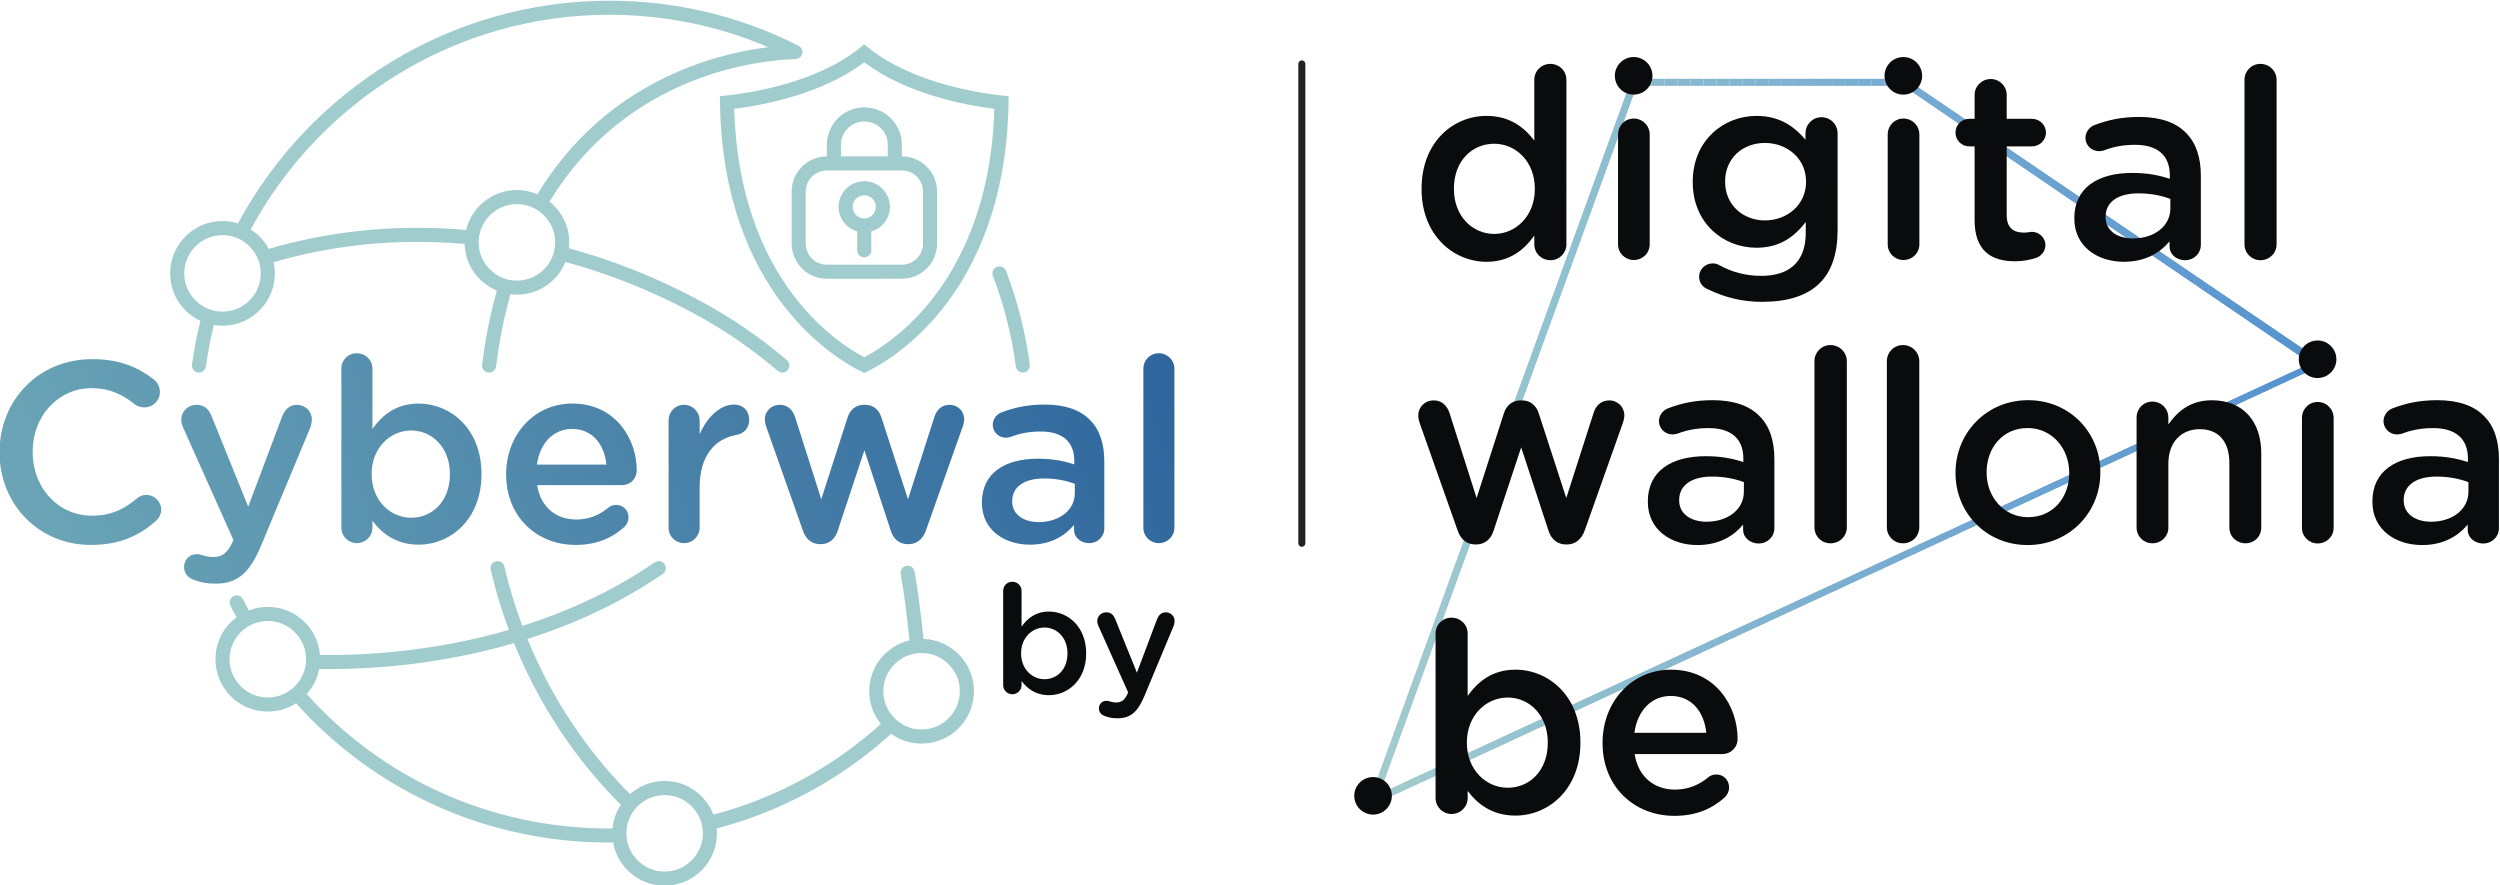 <?xml version="1.0" encoding="UTF-8" standalone="no"?>
<!-- Created with Inkscape (http://www.inkscape.org/) -->

<svg
   version="1.1"
   id="svg2"
   xml:space="preserve"
   width="473.644"
   height="167.701"
   viewBox="0 0 473.644 167.701"
   xmlns="http://www.w3.org/2000/svg"
   xmlns:svg="http://www.w3.org/2000/svg"><defs
     id="defs6"><linearGradient
       x1="0"
       y1="0"
       x2="1"
       y2="0"
       gradientUnits="userSpaceOnUse"
       gradientTransform="matrix(150.08,59.402,59.402,-150.08,272.824,304.371)"
       spreadMethod="pad"
       id="linearGradient26"><stop
         style="stop-opacity:1;stop-color:#6aa4b6"
         offset="0"
         id="stop22" /><stop
         style="stop-opacity:1;stop-color:#2d649d"
         offset="1"
         id="stop24" /></linearGradient><linearGradient
       x1="0"
       y1="0"
       x2="1"
       y2="0"
       gradientUnits="userSpaceOnUse"
       gradientTransform="matrix(150.08,59.402,59.402,-150.08,272.824,304.371)"
       spreadMethod="pad"
       id="linearGradient46"><stop
         style="stop-opacity:1;stop-color:#6aa4b6"
         offset="0"
         id="stop42" /><stop
         style="stop-opacity:1;stop-color:#2d649d"
         offset="1"
         id="stop44" /></linearGradient><linearGradient
       x1="0"
       y1="0"
       x2="1"
       y2="0"
       gradientUnits="userSpaceOnUse"
       gradientTransform="matrix(150.08,59.402,59.402,-150.08,272.824,304.371)"
       spreadMethod="pad"
       id="linearGradient66"><stop
         style="stop-opacity:1;stop-color:#6aa4b6"
         offset="0"
         id="stop62" /><stop
         style="stop-opacity:1;stop-color:#2d649d"
         offset="1"
         id="stop64" /></linearGradient><linearGradient
       x1="0"
       y1="0"
       x2="1"
       y2="0"
       gradientUnits="userSpaceOnUse"
       gradientTransform="matrix(150.08,59.402,59.402,-150.08,272.824,304.371)"
       spreadMethod="pad"
       id="linearGradient86"><stop
         style="stop-opacity:1;stop-color:#6aa4b6"
         offset="0"
         id="stop82" /><stop
         style="stop-opacity:1;stop-color:#2d649d"
         offset="1"
         id="stop84" /></linearGradient><linearGradient
       x1="0"
       y1="0"
       x2="1"
       y2="0"
       gradientUnits="userSpaceOnUse"
       gradientTransform="matrix(150.08,59.402,59.402,-150.08,272.824,304.371)"
       spreadMethod="pad"
       id="linearGradient106"><stop
         style="stop-opacity:1;stop-color:#6aa4b6"
         offset="0"
         id="stop102" /><stop
         style="stop-opacity:1;stop-color:#2d649d"
         offset="1"
         id="stop104" /></linearGradient><linearGradient
       x1="0"
       y1="0"
       x2="1"
       y2="0"
       gradientUnits="userSpaceOnUse"
       gradientTransform="matrix(150.08,59.402,59.402,-150.08,272.824,304.371)"
       spreadMethod="pad"
       id="linearGradient126"><stop
         style="stop-opacity:1;stop-color:#6aa4b6"
         offset="0"
         id="stop122" /><stop
         style="stop-opacity:1;stop-color:#2d649d"
         offset="1"
         id="stop124" /></linearGradient><linearGradient
       x1="0"
       y1="0"
       x2="1"
       y2="0"
       gradientUnits="userSpaceOnUse"
       gradientTransform="matrix(150.08,59.402,59.402,-150.08,272.824,304.371)"
       spreadMethod="pad"
       id="linearGradient146"><stop
         style="stop-opacity:1;stop-color:#6aa4b6"
         offset="0"
         id="stop142" /><stop
         style="stop-opacity:1;stop-color:#2d649d"
         offset="1"
         id="stop144" /></linearGradient><linearGradient
       x1="0"
       y1="0"
       x2="1"
       y2="0"
       gradientUnits="userSpaceOnUse"
       gradientTransform="matrix(150.08,59.402,59.402,-150.08,272.824,304.371)"
       spreadMethod="pad"
       id="linearGradient166"><stop
         style="stop-opacity:1;stop-color:#6aa4b6"
         offset="0"
         id="stop162" /><stop
         style="stop-opacity:1;stop-color:#2d649d"
         offset="1"
         id="stop164" /></linearGradient><clipPath
       clipPathUnits="userSpaceOnUse"
       id="clipPath468"><path
         d="m 490.977,387.271 -37.64,-103.573 135.365,62.708 0.799,0.369 -59.606,40.496 z m 0.701,-1 h 37.908 l 57.897,-39.447 -132.387,-61.211 z"
         id="path466" /></clipPath><clipPath
       clipPathUnits="userSpaceOnUse"
       id="clipPath736"><path
         d="m 490.977,387.271 -37.64,-103.573 135.365,62.708 0.799,0.369 -59.606,40.496 z m 0.701,-1 h 37.908 l 57.897,-39.447 -132.387,-61.211 z"
         id="path734" /></clipPath><clipPath
       clipPathUnits="userSpaceOnUse"
       id="clipPath748"><path
         d="M 0,623.622 H 870.236 V 0 H 0 Z"
         id="path746" /></clipPath><clipPath
       clipPathUnits="userSpaceOnUse"
       id="clipPath864"><path
         d="M 0,623.622 H 870.236 V 0 H 0 Z"
         id="path862" /></clipPath></defs><g
     id="g8"
     transform="matrix(1.333,0,0,-1.333,-345.335,531.163)"><g
       id="g1270"><g
         id="g10"><g
           id="g12"><g
             id="g18"><g
               id="g20"><path
                 d="m 259.001,334.225 v -0.074 c 0,-7.329 5.543,-13.128 12.983,-13.128 v 0 c 4.121,0 6.857,1.313 9.263,3.428 v 0 c 0.401,0.364 0.73,0.912 0.73,1.605 v 0 c 0,1.13 -0.985,2.079 -2.116,2.079 v 0 c -0.547,0 -1.02,-0.219 -1.349,-0.512 v 0 c -1.86,-1.567 -3.683,-2.443 -6.382,-2.443 v 0 c -4.887,0 -8.424,4.048 -8.424,9.045 v 0 0.073 c 0,4.996 3.574,9.007 8.424,9.007 v 0 c 2.444,0 4.34,-0.876 6.09,-2.298 v 0 c 0.292,-0.218 0.731,-0.437 1.35,-0.437 v 0 c 1.24,0 2.224,0.948 2.224,2.189 v 0 c 0,0.802 -0.4,1.421 -0.875,1.786 v 0 c -2.224,1.715 -4.814,2.881 -8.752,2.881 v 0 c -7.733,0 -13.166,-5.944 -13.166,-13.201"
                 style="fill:url(#linearGradient26);stroke:none"
                 id="path28" /></g></g></g></g><g
         id="g30"><g
           id="g32"><g
             id="g38"><g
               id="g40"><path
                 d="m 299.157,339.258 -4.813,-12.801 -5.179,12.801 c -0.4,1.02 -1.021,1.676 -2.151,1.676 v 0 c -1.24,0 -2.188,-0.911 -2.188,-2.151 v 0 c 0,-0.292 0.109,-0.73 0.255,-1.057 v 0 l 7.148,-15.973 -0.146,-0.402 c -0.73,-1.495 -1.422,-2.043 -2.735,-2.043 v 0 c -0.62,0 -1.02,0.11 -1.533,0.256 v 0 c -0.218,0.074 -0.437,0.146 -0.801,0.146 v 0 c -0.948,0 -1.787,-0.729 -1.787,-1.823 v 0 c 0,-1.058 0.729,-1.605 1.385,-1.824 v 0 c 0.913,-0.365 1.824,-0.546 3.064,-0.546 v 0 c 3.1,0 4.851,1.458 6.491,5.397 v 0 l 7.039,16.885 c 0.072,0.218 0.182,0.692 0.182,1.057 v 0 c 0,1.167 -0.948,2.078 -2.116,2.078 v 0 c -1.129,0 -1.749,-0.765 -2.115,-1.676"
                 style="fill:url(#linearGradient46);stroke:none"
                 id="path48" /></g></g></g></g><g
         id="g50"><g
           id="g52"><g
             id="g58"><g
               id="g60"><path
                 d="m 307.585,346.077 v -22.611 c 0,-1.203 0.985,-2.188 2.19,-2.188 v 0 c 1.239,0 2.224,0.985 2.224,2.188 v 0 0.985 c 1.349,-1.787 3.355,-3.392 6.564,-3.392 v 0 c 4.559,0 8.934,3.611 8.934,9.992 v 0 0.073 c 0,6.419 -4.411,9.993 -8.934,9.993 v 0 c -3.136,0 -5.142,-1.605 -6.564,-3.611 v 0 8.571 c 0,1.239 -0.985,2.188 -2.224,2.188 v 0 c -1.241,0 -2.19,-0.949 -2.19,-2.188 m 4.304,-15.026 v 0.073 c 0,3.684 2.626,6.164 5.616,6.164 v 0 c 2.99,0 5.507,-2.444 5.507,-6.164 v 0 -0.073 c 0,-3.792 -2.48,-6.163 -5.507,-6.163 v 0 c -2.99,0 -5.616,2.48 -5.616,6.163"
                 style="fill:url(#linearGradient66);stroke:none"
                 id="path68" /></g></g></g></g><g
         id="g70"><g
           id="g72"><g
             id="g78"><g
               id="g80"><path
                 d="m 331.003,331.088 v -0.072 c 0,-5.945 4.303,-9.993 9.883,-9.993 v 0 c 2.99,0 5.178,0.984 6.929,2.553 v 0 c 0.327,0.328 0.583,0.802 0.583,1.349 v 0 c 0,1.022 -0.766,1.787 -1.75,1.787 v 0 c -0.51,0 -0.803,-0.146 -1.131,-0.402 v 0 c -1.239,-1.02 -2.698,-1.676 -4.559,-1.676 v 0 c -2.843,0 -5.068,1.75 -5.542,4.886 v 0 h 12.07 c 1.131,0 2.079,0.875 2.079,2.116 v 0 c 0,4.448 -3.026,9.481 -9.154,9.481 v 0 c -5.506,0 -9.408,-4.522 -9.408,-10.029 m 9.372,6.418 c 2.917,0 4.595,-2.224 4.887,-5.069 v 0 h -9.883 c 0.401,2.991 2.298,5.069 4.996,5.069"
                 style="fill:url(#linearGradient86);stroke:none"
                 id="path88" /></g></g></g></g><g
         id="g90"><g
           id="g92"><g
             id="g98"><g
               id="g100"><path
                 d="m 358.503,336.74 v 1.97 c 0,1.24 -0.984,2.224 -2.224,2.224 v 0 c -1.241,0 -2.188,-0.984 -2.188,-2.224 v 0 -15.244 c 0,-1.24 0.984,-2.188 2.188,-2.188 v 0 c 1.24,0 2.224,0.985 2.224,2.188 v 0 5.689 c 0,4.559 2.152,6.965 5.289,7.513 v 0 c 0.984,0.182 1.75,0.948 1.75,2.115 v 0 c 0,1.277 -0.803,2.188 -2.189,2.188 v 0 c -1.932,0 -3.828,-1.823 -4.85,-4.231"
                 style="fill:url(#linearGradient106);stroke:none"
                 id="path108" /></g></g></g></g><g
         id="g110"><g
           id="g112"><g
             id="g118"><g
               id="g120"><path
                 d="m 391.874,339.221 -3.755,-11.707 -3.794,11.67 c -0.327,1.021 -1.13,1.75 -2.261,1.75 v 0 h -0.254 c -1.131,0 -1.934,-0.729 -2.262,-1.75 v 0 l -3.756,-11.67 -3.72,11.67 c -0.329,1.021 -1.057,1.75 -2.151,1.75 v 0 c -1.313,0 -2.152,-0.984 -2.152,-2.042 v 0 c 0,-0.364 0.11,-0.839 0.218,-1.13 v 0 l 5.179,-14.66 c 0.437,-1.349 1.349,-1.969 2.444,-1.969 v 0 h 0.145 c 1.059,0 1.97,0.62 2.371,1.896 v 0 l 3.793,11.451 3.756,-11.451 c 0.401,-1.276 1.312,-1.896 2.406,-1.896 v 0 h 0.147 c 1.057,0 1.969,0.62 2.443,1.969 v 0 l 5.252,14.806 c 0.072,0.218 0.181,0.656 0.181,0.984 v 0 c 0,1.095 -0.874,2.042 -2.078,2.042 v 0 c -1.167,0 -1.86,-0.765 -2.152,-1.713"
                 style="fill:url(#linearGradient126);stroke:none"
                 id="path128" /></g></g></g></g><g
         id="g130"><g
           id="g132"><g
             id="g138"><g
               id="g140"><path
                 d="m 401.362,339.84 c -0.656,-0.255 -1.202,-0.948 -1.202,-1.75 v 0 c 0,-1.021 0.838,-1.823 1.859,-1.823 v 0 c 0.219,0 0.438,0.036 0.693,0.109 v 0 c 1.203,0.474 2.589,0.766 4.267,0.766 v 0 c 3.1,0 4.777,-1.459 4.777,-4.193 v 0 -0.475 c -1.495,0.475 -3.026,0.802 -5.178,0.802 v 0 c -4.706,0 -7.951,-2.042 -7.951,-6.199 v 0 -0.074 c 0,-3.865 3.21,-5.944 6.819,-5.944 v 0 c 2.954,0 4.96,1.24 6.274,2.808 v 0 -0.729 c 0,-0.985 0.875,-1.86 2.151,-1.86 v 0 c 1.204,0 2.151,0.912 2.151,2.115 v 0 9.482 c 0,2.516 -0.656,4.558 -2.078,5.944 v 0 c -1.349,1.386 -3.502,2.152 -6.383,2.152 v 0 c -2.515,0 -4.375,-0.437 -6.199,-1.131 m 1.569,-12.654 v 0.073 c 0,2.006 1.677,3.209 4.521,3.209 v 0 c 1.751,0 3.247,-0.328 4.377,-0.766 v 0 -1.313 c 0,-2.442 -2.225,-4.121 -5.142,-4.121 v 0 c -2.115,0 -3.756,1.059 -3.756,2.918"
                 style="fill:url(#linearGradient146);stroke:none"
                 id="path148" /></g></g></g></g><g
         id="g150"><g
           id="g152"><g
             id="g158"><g
               id="g160"><path
                 d="m 421.57,346.077 v -22.611 c 0,-1.24 0.984,-2.188 2.187,-2.188 v 0 c 1.24,0 2.225,0.948 2.225,2.188 v 0 22.611 c 0,1.203 -0.985,2.188 -2.225,2.188 v 0 c -1.24,0 -2.187,-0.985 -2.187,-2.188"
                 style="fill:url(#linearGradient166);stroke:none"
                 id="path168" /></g></g></g></g><g
         id="g170"
         transform="translate(455.096,288.537)"><path
           d="m 0,0 v -2.924 l 0.081,0.223 v 2.924 z m 0,-2.924 h 0.081 v 0.038 z"
           style="fill:#a1cdce;fill-opacity:1;fill-rule:nonzero;stroke:none"
           id="path172" /></g><g
         id="g174"
         transform="translate(455.177,288.76)"><path
           d="M 0,0 V -2.924 L 1.841,2.14 v 2.924 z m 0,-3.109 v -0.038 h 1.841 v 0.889 z"
           style="fill:#a0ccce;fill-opacity:1;fill-rule:nonzero;stroke:none"
           id="path176" /></g><g
         id="g178"
         transform="translate(457.017,293.825)"><path
           d="m 0,0 v -2.924 l 1.84,5.062 v 2.924 z m 0,-7.323 v -0.888 h 0.454 l 1.386,0.642 v 1.097 z"
           style="fill:#9fcbce;fill-opacity:1;fill-rule:nonzero;stroke:none"
           id="path180" /></g><g
         id="g182"
         transform="translate(458.857,298.887)"><path
           d="M 0,0 V -2.924 L 1.84,2.14 v 2.924 z m 0,-11.534 v -1.097 l 1.84,0.852 v 1.096 z"
           style="fill:#9ecace;fill-opacity:1;fill-rule:nonzero;stroke:none"
           id="path184" /></g><g
         id="g186"
         transform="translate(460.697,303.951)"><path
           d="m 0,0 v -2.925 l 1.84,5.062 v 2.925 z m 0,-15.748 v -1.095 l 1.84,0.852 v 1.094 z"
           style="fill:#9dc9cf;fill-opacity:1;fill-rule:nonzero;stroke:none"
           id="path188" /></g><g
         id="g190"
         transform="translate(462.537,309.013)"><path
           d="m 0,0 v -2.925 l 1.841,5.064 v 2.925 z m 0,-19.959 v -1.094 l 1.841,0.853 v 1.092 z"
           style="fill:#9cc8cf;fill-opacity:1;fill-rule:nonzero;stroke:none"
           id="path192" /></g><g
         id="g194"
         transform="translate(464.377,314.077)"><path
           d="m 0,0 v -2.925 l 1.84,5.062 v 2.925 z m 0,-24.173 v -1.092 l 1.84,0.852 v 1.091 z"
           style="fill:#9bc8cf;fill-opacity:1;fill-rule:nonzero;stroke:none"
           id="path196" /></g><g
         id="g198"
         transform="translate(466.217,319.139)"><path
           d="m 0,0 v -2.926 l 1.84,5.065 v 2.925 z m 0,-28.384 v -1.091 l 1.84,0.853 v 1.089 z"
           style="fill:#9ac7cf;fill-opacity:1;fill-rule:nonzero;stroke:none"
           id="path200" /></g><g
         id="g202"
         transform="translate(468.058,324.204)"><path
           d="m 0,0 v -2.926 l 1.84,5.062 v 2.926 z m 0,-32.598 v -1.089 l 1.84,0.853 v 1.087 z"
           style="fill:#99c6cf;fill-opacity:1;fill-rule:nonzero;stroke:none"
           id="path204" /></g><g
         id="g206"
         transform="translate(469.897,329.266)"><path
           d="m 0,0 v -2.926 l 1.841,5.064 v 2.926 z m 0,-36.809 v -1.087 l 1.841,0.852 v 1.086 z"
           style="fill:#98c5cf;fill-opacity:1;fill-rule:nonzero;stroke:none"
           id="path208" /></g><g
         id="g210"
         transform="translate(471.738,334.33)"><path
           d="m 0,0 v -2.926 l 1.84,5.061 v 2.927 z m 0,-41.023 v -1.085 l 1.84,0.852 v 1.084 z"
           style="fill:#97c4cf;fill-opacity:1;fill-rule:nonzero;stroke:none"
           id="path212" /></g><g
         id="g214"
         transform="translate(473.577,339.392)"><path
           d="m 0,0 v -2.927 l 1.84,5.065 v 2.926 z m 0,-45.234 v -1.084 l 1.84,0.853 v 1.082 z"
           style="fill:#95c3cf;fill-opacity:1;fill-rule:nonzero;stroke:none"
           id="path216" /></g><g
         id="g218"
         transform="translate(475.418,344.457)"><path
           d="m 0,0 v -2.927 l 1.84,5.062 v 2.927 z m 0,-49.448 v -1.082 l 1.84,0.852 v 1.081 z"
           style="fill:#94c3cf;fill-opacity:1;fill-rule:nonzero;stroke:none"
           id="path220" /></g><g
         id="g222"
         transform="translate(477.257,349.519)"><path
           d="m 0,0 v -2.927 l 1.841,5.064 v 2.927 z m 0,-53.659 v -1.081 l 1.841,0.853 v 1.079 z"
           style="fill:#93c2d0;fill-opacity:1;fill-rule:nonzero;stroke:none"
           id="path224" /></g><g
         id="g226"
         transform="translate(479.098,354.583)"><path
           d="m 0,0 v -2.927 l 1.84,5.061 v 2.928 z m 0,-57.872 v -1.08 l 1.84,0.853 v 1.077 z"
           style="fill:#92c1d0;fill-opacity:1;fill-rule:nonzero;stroke:none"
           id="path228" /></g><g
         id="g230"
         transform="translate(480.938,359.645)"><path
           d="m 0,0 v -2.928 l 1.84,5.065 v 2.927 z m 0,-62.084 v -1.077 l 1.84,0.852 v 1.076 z"
           style="fill:#91c0d0;fill-opacity:1;fill-rule:nonzero;stroke:none"
           id="path232" /></g><g
         id="g234"
         transform="translate(482.778,364.71)"><path
           d="m 0,0 v -2.928 l 1.84,5.062 v 2.928 z m 0,-66.297 v -1.076 l 1.84,0.852 v 1.074 z"
           style="fill:#90bfd0;fill-opacity:1;fill-rule:nonzero;stroke:none"
           id="path236" /></g><g
         id="g238"
         transform="translate(484.618,369.772)"><path
           d="m 0,0 v -2.928 l 1.841,5.064 v 2.928 z m 0,-70.509 v -1.074 l 1.841,0.853 v 1.072 z"
           style="fill:#8fbed0;fill-opacity:1;fill-rule:nonzero;stroke:none"
           id="path240" /></g><g
         id="g242"
         transform="translate(486.458,374.836)"><path
           d="m 0,0 v -2.928 l 1.84,5.061 v 2.929 z m 0,-74.722 v -1.073 l 1.84,0.852 v 1.071 z"
           style="fill:#8ebdd0;fill-opacity:1;fill-rule:nonzero;stroke:none"
           id="path244" /></g><g
         id="g246"
         transform="translate(488.298,379.898)"><path
           d="m 0,0 v -2.929 l 1.84,5.065 v 2.928 z m 0,-78.934 v -1.071 l 1.84,0.853 v 1.069 z"
           style="fill:#8dbdd0;fill-opacity:1;fill-rule:nonzero;stroke:none"
           id="path248" /></g><g
         id="g250"
         transform="translate(490.614,386.271)"><path
           d="M 0,0 -0.475,-1.308 V -4.237 L 1.064,0 h 0.3 z m -0.475,-84.456 v -1.069 l 1.839,0.852 v 1.068 z"
           style="fill:#8cbcd0;fill-opacity:1;fill-rule:nonzero;stroke:none"
           id="path252" /></g><g
         id="g254"
         transform="translate(491.978,386.271)"><path
           d="m 0,0 h 1.841 z m 0,-83.605 v -1.068 l 1.841,0.853 v 1.066 z"
           style="fill:#8bbbd0;fill-opacity:1;fill-rule:nonzero;stroke:none"
           id="path256" /></g><g
         id="g258"
         transform="translate(493.818,386.271)"><path
           d="m 0,0 h 1.84 z m 0,-82.754 v -1.066 l 1.84,0.852 v 1.065 z"
           style="fill:#8abad0;fill-opacity:1;fill-rule:nonzero;stroke:none"
           id="path260" /></g><g
         id="g262"
         transform="translate(495.658,386.271)"><path
           d="m 0,0 h 1.84 z m 0,-81.903 v -1.065 l 1.84,0.853 v 1.063 z"
           style="fill:#89b9d0;fill-opacity:1;fill-rule:nonzero;stroke:none"
           id="path264" /></g><g
         id="g266"
         transform="translate(497.498,386.271)"><path
           d="m 0,0 h 1.84 z m 0,-81.052 v -1.063 l 1.84,0.852 v 1.061 z"
           style="fill:#87b8d0;fill-opacity:1;fill-rule:nonzero;stroke:none"
           id="path268" /></g><g
         id="g270"
         transform="translate(499.338,386.271)"><path
           d="m 0,0 h 1.841 z m 0,-80.202 v -1.061 l 1.841,0.853 v 1.059 z"
           style="fill:#86b7d0;fill-opacity:1;fill-rule:nonzero;stroke:none"
           id="path272" /></g><g
         id="g274"
         transform="translate(501.178,386.271)"><path
           d="m 0,0 h 1.84 z m 0,-79.351 v -1.059 l 1.84,0.852 v 1.058 z"
           style="fill:#85b7d0;fill-opacity:1;fill-rule:nonzero;stroke:none"
           id="path276" /></g><g
         id="g278"
         transform="translate(503.018,386.271)"><path
           d="m 0,0 h 1.841 z m 0,-78.5 v -1.058 l 1.841,0.853 v 1.056 z"
           style="fill:#84b6d0;fill-opacity:1;fill-rule:nonzero;stroke:none"
           id="path280" /></g><g
         id="g282"
         transform="translate(504.859,386.271)"><path
           d="m 0,0 h 1.84 z m 0,-77.649 v -1.056 l 1.84,0.852 v 1.054 z"
           style="fill:#83b5d0;fill-opacity:1;fill-rule:nonzero;stroke:none"
           id="path284" /></g><g
         id="g286"
         transform="translate(506.698,386.271)"><path
           d="m 0,0 h 1.84 z m 0,-76.799 v -1.054 l 1.84,0.852 v 1.053 z"
           style="fill:#82b4d0;fill-opacity:1;fill-rule:nonzero;stroke:none"
           id="path288" /></g><g
         id="g290"
         transform="translate(508.539,386.271)"><path
           d="m 0,0 h 1.84 z m 0,-75.948 v -1.053 l 1.84,0.853 v 1.051 z"
           style="fill:#81b3d0;fill-opacity:1;fill-rule:nonzero;stroke:none"
           id="path292" /></g><g
         id="g294"
         transform="translate(510.378,386.271)"><path
           d="m 0,0 h 1.841 z m 0,-75.097 v -1.051 l 1.841,0.852 v 1.05 z"
           style="fill:#80b3d0;fill-opacity:1;fill-rule:nonzero;stroke:none"
           id="path296" /></g><g
         id="g298"
         transform="translate(512.219,386.271)"><path
           d="m 0,0 h 1.84 z m 0,-74.246 v -1.05 l 1.84,0.852 v 1.048 z"
           style="fill:#7fb2d0;fill-opacity:1;fill-rule:nonzero;stroke:none"
           id="path300" /></g><g
         id="g302"
         transform="translate(514.058,386.271)"><path
           d="m 0,0 h 1.84 z m 0,-73.396 v -1.048 l 1.84,0.853 v 1.046 z"
           style="fill:#7eb1d1;fill-opacity:1;fill-rule:nonzero;stroke:none"
           id="path304" /></g><g
         id="g306"
         transform="translate(515.899,386.271)"><path
           d="m 0,0 h 1.84 z m 0,-72.545 v -1.046 l 1.84,0.852 v 1.045 z"
           style="fill:#7db0d1;fill-opacity:1;fill-rule:nonzero;stroke:none"
           id="path308" /></g><g
         id="g310"
         transform="translate(517.739,386.271)"><path
           d="m 0,0 h 1.841 z m 0,-71.694 v -1.045 l 1.841,0.853 v 1.043 z"
           style="fill:#7cafd1;fill-opacity:1;fill-rule:nonzero;stroke:none"
           id="path312" /></g><g
         id="g314"
         transform="translate(519.579,386.271)"><path
           d="m 0,0 h 1.84 z m 0,-70.843 v -1.043 l 1.84,0.852 v 1.041 z"
           style="fill:#7bafd1;fill-opacity:1;fill-rule:nonzero;stroke:none"
           id="path316" /></g><g
         id="g318"
         transform="translate(521.419,386.271)"><path
           d="m 0,0 h 1.841 z m 0,-69.993 v -1.041 l 1.841,0.853 v 1.039 z"
           style="fill:#7aaed1;fill-opacity:1;fill-rule:nonzero;stroke:none"
           id="path320" /></g><g
         id="g322"
         transform="translate(523.259,386.271)"><path
           d="m 0,0 h 1.84 z m 0,-69.142 v -1.039 l 1.84,0.852 v 1.038 z"
           style="fill:#79add1;fill-opacity:1;fill-rule:nonzero;stroke:none"
           id="path324" /></g><g
         id="g326"
         transform="translate(525.099,386.271)"><path
           d="m 0,0 h 1.841 z m 0,-68.291 v -1.038 l 1.841,0.853 v 1.036 z"
           style="fill:#78acd1;fill-opacity:1;fill-rule:nonzero;stroke:none"
           id="path328" /></g><g
         id="g330"
         transform="translate(526.939,386.271)"><path
           d="m 0,0 h 1.84 z m 0,-67.44 v -1.036 l 1.84,0.852 v 1.034 z"
           style="fill:#77acd1;fill-opacity:1;fill-rule:nonzero;stroke:none"
           id="path332" /></g><g
         id="g334"
         transform="translate(528.779,386.271)"><path
           d="M 0,0 H 0.807 L 1.84,-0.704 V 0 Z m 0,-66.59 v -1.034 l 1.84,0.852 v 1.033 z"
           style="fill:#76abd1;fill-opacity:1;fill-rule:nonzero;stroke:none"
           id="path336" /></g><g
         id="g338"
         transform="translate(530.619,386.271)"><path
           d="m 0,0 v -0.704 l 1.84,-1.253 v 1.215 L 0.747,0 Z m 0,-65.739 v -1.033 l 1.84,0.853 v 1.031 z"
           style="fill:#75aad1;fill-opacity:1;fill-rule:nonzero;stroke:none"
           id="path340" /></g><g
         id="g342"
         transform="translate(532.459,384.314)"><path
           d="m 0,0 1.841,-1.254 v 1.219 L 0,1.215 Z m 0,-62.931 v -1.031 l 1.841,0.853 v 1.029 z"
           style="fill:#74a9d1;fill-opacity:1;fill-rule:nonzero;stroke:none"
           id="path344" /></g><g
         id="g346"
         transform="translate(534.299,383.06)"><path
           d="m 0,0 1.84,-1.253 v 1.222 L 0,1.219 Z m 0,-60.826 v -1.029 l 1.84,0.852 v 1.028 z"
           style="fill:#73a8d1;fill-opacity:1;fill-rule:nonzero;stroke:none"
           id="path348" /></g><g
         id="g350"
         transform="translate(536.139,381.806)"><path
           d="m 0,0 1.841,-1.254 v 1.226 L 0,1.222 Z m 0,-58.722 v -1.028 l 1.841,0.853 v 1.026 z"
           style="fill:#72a8d1;fill-opacity:1;fill-rule:nonzero;stroke:none"
           id="path352" /></g><g
         id="g354"
         transform="translate(537.98,380.552)"><path
           d="m 0,0 1.84,-1.253 v 1.229 L 0,1.226 Z m 0,-56.617 v -1.026 l 1.84,0.852 v 1.025 z"
           style="fill:#71a7d1;fill-opacity:1;fill-rule:nonzero;stroke:none"
           id="path356" /></g><g
         id="g358"
         transform="translate(539.819,379.299)"><path
           d="m 0,0 1.841,-1.254 v 1.233 L 0,1.23 Z m 0,-54.513 v -1.025 l 1.841,0.853 v 1.023 z"
           style="fill:#70a6d1;fill-opacity:1;fill-rule:nonzero;stroke:none"
           id="path360" /></g><g
         id="g362"
         transform="translate(541.66,378.045)"><path
           d="m 0,0 1.84,-1.253 v 1.236 L 0,1.233 Z m 0,-52.408 v -1.023 l 1.84,0.852 v 1.022 z"
           style="fill:#6ea5d1;fill-opacity:1;fill-rule:nonzero;stroke:none"
           id="path364" /></g><g
         id="g366"
         transform="translate(543.499,376.792)"><path
           d="m 0,0 1.84,-1.254 v 1.24 L 0,1.237 Z m 0,-50.304 v -1.022 l 1.84,0.853 v 1.02 z"
           style="fill:#6da4d1;fill-opacity:1;fill-rule:nonzero;stroke:none"
           id="path368" /></g><g
         id="g370"
         transform="translate(545.34,375.538)"><path
           d="M 0,0 1.84,-1.253 V -0.01 L 0,1.24 Z m 0,-48.199 v -1.02 l 1.84,0.852 v 1.018 z"
           style="fill:#6ca4d1;fill-opacity:1;fill-rule:nonzero;stroke:none"
           id="path372" /></g><g
         id="g374"
         transform="translate(547.179,374.284)"><path
           d="m 0,0 1.841,-1.254 v 1.247 L 0,1.244 Z m 0,-46.095 v -1.018 l 1.841,0.852 v 1.017 z"
           style="fill:#6ba3d1;fill-opacity:1;fill-rule:nonzero;stroke:none"
           id="path376" /></g><g
         id="g378"
         transform="translate(549.02,373.03)"><path
           d="m 0,0 1.84,-1.253 v 1.251 L 0,1.247 Z m 0,-43.99 v -1.017 l 1.84,0.853 v 1.014 z"
           style="fill:#6aa2d1;fill-opacity:1;fill-rule:nonzero;stroke:none"
           id="path380" /></g><g
         id="g382"
         transform="translate(550.859,371.777)"><path
           d="M 0,0 1.841,-1.254 V 0.001 L 0,1.251 Z m 0,-41.886 v -1.015 l 1.841,0.852 v 1.014 z"
           style="fill:#69a1d1;fill-opacity:1;fill-rule:nonzero;stroke:none"
           id="path384" /></g><g
         id="g386"
         transform="translate(552.7,370.523)"><path
           d="M 0,0 1.84,-1.253 V 0.005 L 0,1.255 Z m 0,-39.781 v -1.014 l 1.84,0.853 v 1.011 z"
           style="fill:#68a0d0;fill-opacity:1;fill-rule:nonzero;stroke:none"
           id="path388" /></g><g
         id="g390"
         transform="translate(554.539,369.269)"><path
           d="M 0,0 1.841,-1.254 V 0.008 L 0,1.258 Z m 0,-37.677 v -1.012 l 1.841,0.853 v 1.01 z"
           style="fill:#67a0d0;fill-opacity:1;fill-rule:nonzero;stroke:none"
           id="path392" /></g><g
         id="g394"
         transform="translate(556.38,368.015)"><path
           d="M 0,0 1.84,-1.253 V 0.012 L 0,1.262 Z m 0,-35.572 v -1.01 l 1.84,0.852 v 1.008 z"
           style="fill:#669fd0;fill-opacity:1;fill-rule:nonzero;stroke:none"
           id="path396" /></g><g
         id="g398"
         transform="translate(558.22,366.762)"><path
           d="M 0,0 1.84,-1.254 V 0.015 L 0,1.265 Z m 0,-33.468 v -1.009 l 1.84,0.853 v 1.007 z"
           style="fill:#659ed0;fill-opacity:1;fill-rule:nonzero;stroke:none"
           id="path400" /></g><g
         id="g402"
         transform="translate(560.06,365.508)"><path
           d="M 0,0 1.84,-1.253 V 0.019 L 0,1.269 Z m 0,-31.363 v -1.007 l 1.84,0.852 v 1.005 z"
           style="fill:#649dd0;fill-opacity:1;fill-rule:nonzero;stroke:none"
           id="path404" /></g><g
         id="g406"
         transform="translate(561.9,364.255)"><path
           d="M 0,0 1.841,-1.254 V 0.022 L 0,1.272 Z m 0,-29.26 v -1.005 l 1.841,0.853 v 1.003 z"
           style="fill:#639dd0;fill-opacity:1;fill-rule:nonzero;stroke:none"
           id="path408" /></g><g
         id="g410"
         transform="translate(563.74,363.001)"><path
           d="M 0,0 1.84,-1.253 V 0.026 L 0,1.276 Z m 0,-27.155 v -1.003 l 1.84,0.852 v 1.002 z"
           style="fill:#629cd0;fill-opacity:1;fill-rule:nonzero;stroke:none"
           id="path412" /></g><g
         id="g414"
         transform="translate(565.58,361.747)"><path
           d="M 0,0 1.841,-1.254 V 0.029 L 0,1.28 Z m 0,-25.051 v -1.001 l 1.841,0.852 v 1 z"
           style="fill:#619bd0;fill-opacity:1;fill-rule:nonzero;stroke:none"
           id="path416" /></g><g
         id="g418"
         transform="translate(567.42,360.493)"><path
           d="M 0,0 1.84,-1.253 V 0.033 L 0,1.283 Z m 0,-22.946 v -1 l 1.84,0.852 v 0.999 z"
           style="fill:#609ad0;fill-opacity:1;fill-rule:nonzero;stroke:none"
           id="path420" /></g><g
         id="g422"
         transform="translate(569.26,359.24)"><path
           d="m 0,0 1.841,-1.254 v 1.29 L 0,1.287 Z m 0,-20.842 v -0.998 l 1.841,0.852 v 0.997 z"
           style="fill:#5f99d0;fill-opacity:1;fill-rule:nonzero;stroke:none"
           id="path424" /></g><g
         id="g426"
         transform="translate(571.1,357.986)"><path
           d="M 0,0 1.84,-1.253 V 0.041 L 0,1.29 Z m 0,-18.737 v -0.997 l 1.84,0.853 v 0.995 z"
           style="fill:#5e99d0;fill-opacity:1;fill-rule:nonzero;stroke:none"
           id="path428" /></g><g
         id="g430"
         transform="translate(572.94,356.733)"><path
           d="M 0,0 1.84,-1.254 V 0.044 L 0,1.294 Z m 0,-16.633 v -0.995 l 1.84,0.853 v 0.993 z"
           style="fill:#5d98d0;fill-opacity:1;fill-rule:nonzero;stroke:none"
           id="path432" /></g><g
         id="g434"
         transform="translate(574.78,355.479)"><path
           d="M 0,0 1.84,-1.253 V 0.048 L 0,1.298 Z m 0,-14.528 v -0.993 l 1.84,0.852 v 0.992 z"
           style="fill:#5c97d0;fill-opacity:1;fill-rule:nonzero;stroke:none"
           id="path436" /></g><g
         id="g438"
         transform="translate(576.62,354.225)"><path
           d="M 0,0 1.841,-1.254 V 0.051 L 0,1.301 Z m 0,-12.424 v -0.992 l 1.841,0.853 v 0.99 z"
           style="fill:#5b96cf;fill-opacity:1;fill-rule:nonzero;stroke:none"
           id="path440" /></g><g
         id="g442"
         transform="translate(578.461,352.971)"><path
           d="M 0,0 1.84,-1.253 V 0.055 L 0,1.305 Z m 0,-10.319 v -0.99 l 1.84,0.852 v 0.989 z"
           style="fill:#5996cf;fill-opacity:1;fill-rule:nonzero;stroke:none"
           id="path444" /></g><g
         id="g446"
         transform="translate(580.3,351.718)"><path
           d="M 0,0 1.841,-1.254 V 0.058 L 0,1.308 Z m 0,-8.215 v -0.989 l 1.841,0.853 v 0.987 z"
           style="fill:#5895cf;fill-opacity:1;fill-rule:nonzero;stroke:none"
           id="path448" /></g><g
         id="g450"
         transform="translate(582.141,350.464)"><path
           d="M 0,0 1.84,-1.253 V 0.062 L 0,1.312 Z m 0,-6.11 v -0.987 l 1.84,0.852 v 0.986 z"
           style="fill:#5794cf;fill-opacity:1;fill-rule:nonzero;stroke:none"
           id="path452" /></g><g
         id="g454"
         transform="translate(583.98,349.211)"><path
           d="M 0,0 1.841,-1.254 V 0.065 L 0,1.315 Z m 0,-4.006 v -0.985 l 1.841,0.852 v 0.984 z"
           style="fill:#5693cf;fill-opacity:1;fill-rule:nonzero;stroke:none"
           id="path456" /></g><g
         id="g458"
         transform="translate(585.821,347.957)"><path
           d="M 0,0 1.662,-1.133 0,-1.901 v -0.984 l 1.662,0.77 V 0.19 L 0,1.319 Z"
           style="fill:#5592cf;fill-opacity:1;fill-rule:nonzero;stroke:none"
           id="path460" /></g><g
         id="g462"><g
           id="g464"
           clip-path="url(#clipPath468)"><g
             id="g470"
             transform="translate(453.337,387.271)"><path
               d="M 0,0 V -103.574 Z"
               style="fill:#a1cdce;fill-opacity:1;fill-rule:nonzero;stroke:none"
               id="path472" /></g></g></g><g
         id="g474"
         transform="translate(453.337,283.698)"><path
           d="M 0,0 1.84,0.852 V 1.953 L 1.759,1.915 1.84,2.138 v 2.924 z"
           style="fill:#a1cdce;fill-opacity:1;fill-rule:nonzero;stroke:none"
           id="path476" /></g><g
         id="g478"
         transform="translate(455.177,288.76)"><path
           d="M 0,0 V -2.924 L 1.841,2.14 V 5.064 Z M 0,-3.109 V -4.21 l 1.841,0.853 v 1.099 z"
           style="fill:#a0ccce;fill-opacity:1;fill-rule:nonzero;stroke:none"
           id="path480" /></g><g
         id="g482"
         transform="translate(457.017,293.825)"><path
           d="m 0,0 v -2.924 l 1.84,5.062 v 2.924 z m 0,-7.323 v -1.099 l 1.84,0.853 v 1.097 z"
           style="fill:#9fcbce;fill-opacity:1;fill-rule:nonzero;stroke:none"
           id="path484" /></g><g
         id="g486"
         transform="translate(458.857,298.887)"><path
           d="M 0,0 V -2.924 L 1.84,2.14 v 2.924 z m 0,-11.534 v -1.097 l 1.84,0.852 v 1.096 z"
           style="fill:#9ecace;fill-opacity:1;fill-rule:nonzero;stroke:none"
           id="path488" /></g><g
         id="g490"
         transform="translate(460.697,303.951)"><path
           d="m 0,0 v -2.925 l 1.84,5.062 v 2.925 z m 0,-15.748 v -1.095 l 1.84,0.852 v 1.094 z"
           style="fill:#9dc9cf;fill-opacity:1;fill-rule:nonzero;stroke:none"
           id="path492" /></g><g
         id="g494"
         transform="translate(462.537,309.013)"><path
           d="m 0,0 v -2.925 l 1.841,5.064 v 2.925 z m 0,-19.959 v -1.094 l 1.841,0.853 v 1.092 z"
           style="fill:#9cc8cf;fill-opacity:1;fill-rule:nonzero;stroke:none"
           id="path496" /></g><g
         id="g498"
         transform="translate(464.377,314.077)"><path
           d="m 0,0 v -2.925 l 1.84,5.062 v 2.925 z m 0,-24.173 v -1.092 l 1.84,0.852 v 1.091 z"
           style="fill:#9bc8cf;fill-opacity:1;fill-rule:nonzero;stroke:none"
           id="path500" /></g><g
         id="g502"
         transform="translate(466.217,319.139)"><path
           d="m 0,0 v -2.926 l 1.84,5.065 v 2.925 z m 0,-28.384 v -1.091 l 1.84,0.853 v 1.089 z"
           style="fill:#9ac7cf;fill-opacity:1;fill-rule:nonzero;stroke:none"
           id="path504" /></g><g
         id="g506"
         transform="translate(468.058,324.204)"><path
           d="m 0,0 v -2.926 l 1.84,5.062 v 2.926 z m 0,-32.598 v -1.089 l 1.84,0.853 v 1.087 z"
           style="fill:#99c6cf;fill-opacity:1;fill-rule:nonzero;stroke:none"
           id="path508" /></g><g
         id="g510"
         transform="translate(469.897,329.266)"><path
           d="m 0,0 v -2.926 l 1.841,5.064 v 2.926 z m 0,-36.809 v -1.087 l 1.841,0.852 v 1.086 z"
           style="fill:#98c5cf;fill-opacity:1;fill-rule:nonzero;stroke:none"
           id="path512" /></g><g
         id="g514"
         transform="translate(471.738,334.33)"><path
           d="m 0,0 v -2.926 l 1.84,5.061 v 2.927 z m 0,-41.023 v -1.085 l 1.84,0.852 v 1.084 z"
           style="fill:#97c4cf;fill-opacity:1;fill-rule:nonzero;stroke:none"
           id="path516" /></g><g
         id="g518"
         transform="translate(473.577,339.392)"><path
           d="m 0,0 v -2.927 l 1.84,5.065 v 2.926 z m 0,-45.234 v -1.084 l 1.84,0.853 v 1.082 z"
           style="fill:#95c3cf;fill-opacity:1;fill-rule:nonzero;stroke:none"
           id="path520" /></g><g
         id="g522"
         transform="translate(475.418,344.457)"><path
           d="m 0,0 v -2.927 l 1.84,5.062 v 2.927 z m 0,-49.448 v -1.082 l 1.84,0.852 v 1.081 z"
           style="fill:#94c3cf;fill-opacity:1;fill-rule:nonzero;stroke:none"
           id="path524" /></g><g
         id="g526"
         transform="translate(477.257,349.519)"><path
           d="m 0,0 v -2.927 l 1.841,5.064 v 2.927 z m 0,-53.659 v -1.081 l 1.841,0.853 v 1.079 z"
           style="fill:#93c2d0;fill-opacity:1;fill-rule:nonzero;stroke:none"
           id="path528" /></g><g
         id="g530"
         transform="translate(479.098,354.583)"><path
           d="m 0,0 v -2.927 l 1.84,5.061 v 2.928 z m 0,-57.872 v -1.08 l 1.84,0.853 v 1.077 z"
           style="fill:#92c1d0;fill-opacity:1;fill-rule:nonzero;stroke:none"
           id="path532" /></g><g
         id="g534"
         transform="translate(480.938,359.645)"><path
           d="m 0,0 v -2.928 l 1.84,5.065 v 2.927 z m 0,-62.084 v -1.077 l 1.84,0.852 v 1.076 z"
           style="fill:#91c0d0;fill-opacity:1;fill-rule:nonzero;stroke:none"
           id="path536" /></g><g
         id="g538"
         transform="translate(482.778,364.71)"><path
           d="m 0,0 v -2.928 l 1.84,5.062 v 2.928 z m 0,-66.297 v -1.076 l 1.84,0.852 v 1.074 z"
           style="fill:#90bfd0;fill-opacity:1;fill-rule:nonzero;stroke:none"
           id="path540" /></g><g
         id="g542"
         transform="translate(484.618,369.772)"><path
           d="m 0,0 v -2.928 l 1.841,5.064 v 2.928 z m 0,-70.509 v -1.074 l 1.841,0.853 v 1.072 z"
           style="fill:#8fbed0;fill-opacity:1;fill-rule:nonzero;stroke:none"
           id="path544" /></g><g
         id="g546"
         transform="translate(486.458,374.836)"><path
           d="m 0,0 v -2.928 l 1.84,5.061 v 2.929 z m 0,-74.722 v -1.073 l 1.84,0.852 v 1.071 z"
           style="fill:#8ebdd0;fill-opacity:1;fill-rule:nonzero;stroke:none"
           id="path548" /></g><g
         id="g550"
         transform="translate(488.298,379.898)"><path
           d="m 0,0 v -2.929 l 1.84,5.065 v 2.928 z m 0,-78.934 v -1.071 l 1.84,0.853 v 1.069 z"
           style="fill:#8dbdd0;fill-opacity:1;fill-rule:nonzero;stroke:none"
           id="path552" /></g><g
         id="g554"
         transform="translate(490.977,387.271)"><path
           d="M 0,0 -0.839,-2.308 V -5.237 L 0.701,-1 h 0.3 v 1 z m -0.839,-85.455 v -1.07 l 1.84,0.853 v 1.067 z"
           style="fill:#8cbcd0;fill-opacity:1;fill-rule:nonzero;stroke:none"
           id="path556" /></g><path
         d="m 491.978,386.271 h 1.841 v 1 h -1.841 z m 0,-83.605 v -1.068 l 1.84,0.853 v 1.066 z"
         style="fill:#8bbbd0;fill-opacity:1;fill-rule:nonzero;stroke:none"
         id="path558" /><path
         d="m 493.818,386.271 h 1.84 v 1 h -1.84 z m 0,-82.754 v -1.066 l 1.84,0.852 v 1.065 z"
         style="fill:#8abad0;fill-opacity:1;fill-rule:nonzero;stroke:none"
         id="path560" /><path
         d="m 495.658,386.271 h 1.84 v 1 h -1.84 z m 0,-81.903 v -1.065 l 1.84,0.853 v 1.063 z"
         style="fill:#89b9d0;fill-opacity:1;fill-rule:nonzero;stroke:none"
         id="path562" /><path
         d="m 497.498,386.271 h 1.84 v 1 h -1.84 z m 0,-81.052 v -1.063 l 1.84,0.852 v 1.061 z"
         style="fill:#87b8d0;fill-opacity:1;fill-rule:nonzero;stroke:none"
         id="path564" /><path
         d="m 499.338,386.271 h 1.841 v 1 h -1.841 z m 0,-80.202 v -1.061 l 1.84,0.853 v 1.059 z"
         style="fill:#86b7d0;fill-opacity:1;fill-rule:nonzero;stroke:none"
         id="path566" /><path
         d="m 501.178,386.271 h 1.84 v 1 h -1.84 z m 0,-79.351 v -1.059 l 1.84,0.852 v 1.058 z"
         style="fill:#85b7d0;fill-opacity:1;fill-rule:nonzero;stroke:none"
         id="path568" /><path
         d="m 503.018,386.271 h 1.841 v 1 h -1.841 z m 0,-78.5 v -1.058 l 1.841,0.853 v 1.056 z"
         style="fill:#84b6d0;fill-opacity:1;fill-rule:nonzero;stroke:none"
         id="path570" /><path
         d="m 504.859,386.271 h 1.84 v 1 h -1.84 z m 0,-77.649 v -1.056 l 1.839,0.852 v 1.054 z"
         style="fill:#83b5d0;fill-opacity:1;fill-rule:nonzero;stroke:none"
         id="path572" /><path
         d="m 506.698,386.271 h 1.84 v 1 h -1.84 z m 0,-76.799 v -1.054 l 1.841,0.852 v 1.053 z"
         style="fill:#82b4d0;fill-opacity:1;fill-rule:nonzero;stroke:none"
         id="path574" /><path
         d="m 508.539,386.271 h 1.84 v 1 h -1.84 z m 0,-75.948 v -1.053 l 1.839,0.853 v 1.051 z"
         style="fill:#81b3d0;fill-opacity:1;fill-rule:nonzero;stroke:none"
         id="path576" /><path
         d="m 510.378,386.271 h 1.841 v 1 h -1.841 z m 0,-75.097 v -1.051 l 1.841,0.852 v 1.05 z"
         style="fill:#80b3d0;fill-opacity:1;fill-rule:nonzero;stroke:none"
         id="path578" /><path
         d="m 512.219,386.271 h 1.84 v 1 h -1.84 z m 0,-74.246 v -1.05 l 1.839,0.852 v 1.048 z"
         style="fill:#7fb2d0;fill-opacity:1;fill-rule:nonzero;stroke:none"
         id="path580" /><path
         d="m 514.058,386.271 h 1.84 v 1 h -1.84 z m 0,-73.396 v -1.048 l 1.841,0.853 v 1.046 z"
         style="fill:#7eb1d1;fill-opacity:1;fill-rule:nonzero;stroke:none"
         id="path582" /><path
         d="m 515.899,386.271 h 1.84 v 1 h -1.84 z m 0,-72.545 v -1.046 l 1.839,0.852 v 1.045 z"
         style="fill:#7db0d1;fill-opacity:1;fill-rule:nonzero;stroke:none"
         id="path584" /><path
         d="m 517.738,386.271 h 1.841 v 1 h -1.841 z m 0,-71.694 v -1.045 l 1.841,0.853 v 1.043 z"
         style="fill:#7cafd1;fill-opacity:1;fill-rule:nonzero;stroke:none"
         id="path586" /><path
         d="m 519.579,386.271 h 1.84 v 1 h -1.84 z m 0,-70.843 v -1.043 l 1.84,0.852 v 1.041 z"
         style="fill:#7bafd1;fill-opacity:1;fill-rule:nonzero;stroke:none"
         id="path588" /><path
         d="m 521.419,386.271 h 1.841 v 1 h -1.841 z m 0,-69.993 v -1.041 l 1.84,0.853 v 1.039 z"
         style="fill:#7aaed1;fill-opacity:1;fill-rule:nonzero;stroke:none"
         id="path590" /><path
         d="m 523.259,386.271 h 1.84 v 1 h -1.84 z m 0,-69.142 v -1.039 l 1.84,0.852 v 1.038 z"
         style="fill:#79add1;fill-opacity:1;fill-rule:nonzero;stroke:none"
         id="path592" /><path
         d="m 525.099,386.271 h 1.841 v 1 h -1.841 z m 0,-68.291 v -1.038 l 1.84,0.853 v 1.036 z"
         style="fill:#78acd1;fill-opacity:1;fill-rule:nonzero;stroke:none"
         id="path594" /><path
         d="m 526.939,386.271 h 1.84 v 1 h -1.84 z m 0,-67.44 v -1.036 l 1.84,0.852 v 1.034 z"
         style="fill:#77acd1;fill-opacity:1;fill-rule:nonzero;stroke:none"
         id="path596" /><g
         id="g598"
         transform="translate(528.779,387.271)"><path
           d="M 0,0 V -1 H 0.807 L 1.84,-1.704 v 1.212 L 1.116,0 Z m 0,-67.59 v -1.034 l 1.84,0.852 v 1.033 z"
           style="fill:#76abd1;fill-opacity:1;fill-rule:nonzero;stroke:none"
           id="path600" /></g><g
         id="g602"
         transform="translate(530.619,385.567)"><path
           d="m 0,0 1.84,-1.253 v 1.215 L 0,1.212 Z m 0,-65.035 v -1.033 l 1.84,0.853 v 1.031 z"
           style="fill:#75aad1;fill-opacity:1;fill-rule:nonzero;stroke:none"
           id="path604" /></g><g
         id="g606"
         transform="translate(532.459,384.314)"><path
           d="m 0,0 1.841,-1.254 v 1.219 L 0,1.215 Z m 0,-62.931 v -1.031 l 1.841,0.853 v 1.029 z"
           style="fill:#74a9d1;fill-opacity:1;fill-rule:nonzero;stroke:none"
           id="path608" /></g><g
         id="g610"
         transform="translate(534.299,383.06)"><path
           d="m 0,0 1.84,-1.253 v 1.222 L 0,1.219 Z m 0,-60.826 v -1.029 l 1.84,0.852 v 1.028 z"
           style="fill:#73a8d1;fill-opacity:1;fill-rule:nonzero;stroke:none"
           id="path612" /></g><g
         id="g614"
         transform="translate(536.139,381.806)"><path
           d="m 0,0 1.841,-1.254 v 1.226 L 0,1.222 Z m 0,-58.722 v -1.028 l 1.841,0.853 v 1.026 z"
           style="fill:#72a8d1;fill-opacity:1;fill-rule:nonzero;stroke:none"
           id="path616" /></g><g
         id="g618"
         transform="translate(537.98,380.552)"><path
           d="m 0,0 1.84,-1.253 v 1.229 L 0,1.226 Z m 0,-56.617 v -1.026 l 1.84,0.852 v 1.025 z"
           style="fill:#71a7d1;fill-opacity:1;fill-rule:nonzero;stroke:none"
           id="path620" /></g><g
         id="g622"
         transform="translate(539.819,379.299)"><path
           d="m 0,0 1.841,-1.254 v 1.233 L 0,1.23 Z m 0,-54.513 v -1.025 l 1.841,0.853 v 1.023 z"
           style="fill:#70a6d1;fill-opacity:1;fill-rule:nonzero;stroke:none"
           id="path624" /></g><g
         id="g626"
         transform="translate(541.66,378.045)"><path
           d="m 0,0 1.84,-1.253 v 1.236 L 0,1.233 Z m 0,-52.408 v -1.023 l 1.84,0.852 v 1.022 z"
           style="fill:#6ea5d1;fill-opacity:1;fill-rule:nonzero;stroke:none"
           id="path628" /></g><g
         id="g630"
         transform="translate(543.499,376.792)"><path
           d="m 0,0 1.84,-1.254 v 1.24 L 0,1.237 Z m 0,-50.304 v -1.022 l 1.84,0.853 v 1.02 z"
           style="fill:#6da4d1;fill-opacity:1;fill-rule:nonzero;stroke:none"
           id="path632" /></g><g
         id="g634"
         transform="translate(545.34,375.538)"><path
           d="M 0,0 1.84,-1.253 V -0.01 L 0,1.24 Z m 0,-48.199 v -1.02 l 1.84,0.852 v 1.018 z"
           style="fill:#6ca4d1;fill-opacity:1;fill-rule:nonzero;stroke:none"
           id="path636" /></g><g
         id="g638"
         transform="translate(547.179,374.284)"><path
           d="m 0,0 1.841,-1.254 v 1.247 L 0,1.244 Z m 0,-46.095 v -1.018 l 1.841,0.852 v 1.017 z"
           style="fill:#6ba3d1;fill-opacity:1;fill-rule:nonzero;stroke:none"
           id="path640" /></g><g
         id="g642"
         transform="translate(549.02,373.03)"><path
           d="m 0,0 1.84,-1.253 v 1.251 L 0,1.247 Z m 0,-43.99 v -1.017 l 1.84,0.853 v 1.014 z"
           style="fill:#6aa2d1;fill-opacity:1;fill-rule:nonzero;stroke:none"
           id="path644" /></g><g
         id="g646"
         transform="translate(550.859,371.777)"><path
           d="M 0,0 1.841,-1.254 V 0.001 L 0,1.251 Z m 0,-41.886 v -1.015 l 1.841,0.852 v 1.014 z"
           style="fill:#69a1d1;fill-opacity:1;fill-rule:nonzero;stroke:none"
           id="path648" /></g><g
         id="g650"
         transform="translate(552.7,370.523)"><path
           d="M 0,0 1.84,-1.253 V 0.005 L 0,1.255 Z m 0,-39.781 v -1.014 l 1.84,0.853 v 1.011 z"
           style="fill:#68a0d0;fill-opacity:1;fill-rule:nonzero;stroke:none"
           id="path652" /></g><g
         id="g654"
         transform="translate(554.539,369.269)"><path
           d="M 0,0 1.841,-1.254 V 0.008 L 0,1.258 Z m 0,-37.677 v -1.012 l 1.841,0.853 v 1.01 z"
           style="fill:#67a0d0;fill-opacity:1;fill-rule:nonzero;stroke:none"
           id="path656" /></g><g
         id="g658"
         transform="translate(556.38,368.015)"><path
           d="M 0,0 1.84,-1.253 V 0.012 L 0,1.262 Z m 0,-35.572 v -1.01 l 1.84,0.852 v 1.008 z"
           style="fill:#669fd0;fill-opacity:1;fill-rule:nonzero;stroke:none"
           id="path660" /></g><g
         id="g662"
         transform="translate(558.22,366.762)"><path
           d="M 0,0 1.84,-1.254 V 0.015 L 0,1.265 Z m 0,-33.468 v -1.009 l 1.84,0.853 v 1.007 z"
           style="fill:#659ed0;fill-opacity:1;fill-rule:nonzero;stroke:none"
           id="path664" /></g><g
         id="g666"
         transform="translate(560.06,365.508)"><path
           d="M 0,0 1.84,-1.253 V 0.019 L 0,1.269 Z m 0,-31.363 v -1.007 l 1.84,0.852 v 1.005 z"
           style="fill:#649dd0;fill-opacity:1;fill-rule:nonzero;stroke:none"
           id="path668" /></g><g
         id="g670"
         transform="translate(561.9,364.255)"><path
           d="M 0,0 1.841,-1.254 V 0.022 L 0,1.272 Z m 0,-29.26 v -1.005 l 1.841,0.853 v 1.003 z"
           style="fill:#639dd0;fill-opacity:1;fill-rule:nonzero;stroke:none"
           id="path672" /></g><g
         id="g674"
         transform="translate(563.74,363.001)"><path
           d="M 0,0 1.84,-1.253 V 0.026 L 0,1.276 Z m 0,-27.155 v -1.003 l 1.84,0.852 v 1.002 z"
           style="fill:#629cd0;fill-opacity:1;fill-rule:nonzero;stroke:none"
           id="path676" /></g><g
         id="g678"
         transform="translate(565.58,361.747)"><path
           d="M 0,0 1.841,-1.254 V 0.029 L 0,1.28 Z m 0,-25.051 v -1.001 l 1.841,0.852 v 1 z"
           style="fill:#619bd0;fill-opacity:1;fill-rule:nonzero;stroke:none"
           id="path680" /></g><g
         id="g682"
         transform="translate(567.42,360.493)"><path
           d="M 0,0 1.84,-1.253 V 0.033 L 0,1.283 Z m 0,-22.946 v -1 l 1.84,0.852 v 0.999 z"
           style="fill:#609ad0;fill-opacity:1;fill-rule:nonzero;stroke:none"
           id="path684" /></g><g
         id="g686"
         transform="translate(569.26,359.24)"><path
           d="m 0,0 1.841,-1.254 v 1.29 L 0,1.287 Z m 0,-20.842 v -0.998 l 1.841,0.852 v 0.997 z"
           style="fill:#5f99d0;fill-opacity:1;fill-rule:nonzero;stroke:none"
           id="path688" /></g><g
         id="g690"
         transform="translate(571.1,357.986)"><path
           d="M 0,0 1.84,-1.253 V 0.041 L 0,1.29 Z m 0,-18.737 v -0.997 l 1.84,0.853 v 0.995 z"
           style="fill:#5e99d0;fill-opacity:1;fill-rule:nonzero;stroke:none"
           id="path692" /></g><g
         id="g694"
         transform="translate(572.94,356.733)"><path
           d="M 0,0 1.84,-1.254 V 0.044 L 0,1.294 Z m 0,-16.633 v -0.995 l 1.84,0.853 v 0.993 z"
           style="fill:#5d98d0;fill-opacity:1;fill-rule:nonzero;stroke:none"
           id="path696" /></g><g
         id="g698"
         transform="translate(574.78,355.479)"><path
           d="M 0,0 1.84,-1.253 V 0.048 L 0,1.298 Z m 0,-14.528 v -0.993 l 1.84,0.852 v 0.992 z"
           style="fill:#5c97d0;fill-opacity:1;fill-rule:nonzero;stroke:none"
           id="path700" /></g><g
         id="g702"
         transform="translate(576.62,354.225)"><path
           d="M 0,0 1.841,-1.254 V 0.051 L 0,1.301 Z m 0,-12.424 v -0.992 l 1.841,0.853 v 0.99 z"
           style="fill:#5b96cf;fill-opacity:1;fill-rule:nonzero;stroke:none"
           id="path704" /></g><g
         id="g706"
         transform="translate(578.461,352.971)"><path
           d="M 0,0 1.84,-1.253 V 0.055 L 0,1.305 Z m 0,-10.319 v -0.99 l 1.84,0.852 v 0.989 z"
           style="fill:#5996cf;fill-opacity:1;fill-rule:nonzero;stroke:none"
           id="path708" /></g><g
         id="g710"
         transform="translate(580.3,351.718)"><path
           d="M 0,0 1.841,-1.254 V 0.058 L 0,1.308 Z m 0,-8.215 v -0.989 l 1.841,0.853 v 0.987 z"
           style="fill:#5895cf;fill-opacity:1;fill-rule:nonzero;stroke:none"
           id="path712" /></g><g
         id="g714"
         transform="translate(582.141,350.464)"><path
           d="M 0,0 1.84,-1.253 V 0.062 L 0,1.312 Z m 0,-6.11 v -0.987 l 1.84,0.852 v 0.986 z"
           style="fill:#5794cf;fill-opacity:1;fill-rule:nonzero;stroke:none"
           id="path716" /></g><g
         id="g718"
         transform="translate(583.98,349.211)"><path
           d="M 0,0 1.841,-1.254 V 0.065 L 0,1.315 Z m 0,-4.006 v -0.985 l 1.841,0.852 v 0.984 z"
           style="fill:#5693cf;fill-opacity:1;fill-rule:nonzero;stroke:none"
           id="path720" /></g><g
         id="g722"
         transform="translate(585.821,347.957)"><path
           d="M 0,0 1.662,-1.133 0,-1.901 v -0.984 l 1.84,0.852 V 0.069 L 0,1.319 Z"
           style="fill:#5592cf;fill-opacity:1;fill-rule:nonzero;stroke:none"
           id="path724" /></g><g
         id="g726"
         transform="translate(587.66,345.924)"><path
           d="M 0,0 1.041,0.482 1.84,0.851 0,2.102 Z"
           style="fill:#5492cf;fill-opacity:1;fill-rule:nonzero;stroke:none"
           id="path728" /></g><g
         id="g730"><g
           id="g732"
           clip-path="url(#clipPath736)"><g
             id="g738"
             transform="translate(589.501,283.698)"><path
               d="M 0,0 V 103.574 Z"
               style="fill:#5492cf;fill-opacity:1;fill-rule:nonzero;stroke:none"
               id="path740" /></g></g></g><g
         id="g742"><g
           id="g744"
           clip-path="url(#clipPath748)"><g
             id="g750"
             transform="translate(591.133,347.413)"><path
               d="m 0,0 c 0,-1.477 -1.197,-2.671 -2.672,-2.671 -1.475,0 -2.671,1.194 -2.671,2.671 0,1.472 1.196,2.667 2.671,2.667 C -1.197,2.667 0,1.472 0,0"
               style="fill:#0a0b0c;fill-opacity:1;fill-rule:nonzero;stroke:none"
               id="path752" /></g><g
             id="g754"
             transform="translate(493.927,387.698)"><path
               d="m 0,0 c 0,-1.479 -1.197,-2.675 -2.672,-2.675 -1.475,0 -2.672,1.196 -2.672,2.675 0,1.474 1.197,2.669 2.672,2.669 C -1.197,2.669 0,1.474 0,0"
               style="fill:#0a0b0c;fill-opacity:1;fill-rule:nonzero;stroke:none"
               id="path756" /></g><g
             id="g758"
             transform="translate(532.256,387.698)"><path
               d="m 0,0 c 0,-1.479 -1.197,-2.675 -2.671,-2.675 -1.476,0 -2.673,1.196 -2.673,2.675 0,1.474 1.197,2.669 2.673,2.669 C -1.197,2.669 0,1.474 0,0"
               style="fill:#0a0b0c;fill-opacity:1;fill-rule:nonzero;stroke:none"
               id="path760" /></g><g
             id="g762"
             transform="translate(456.888,285.369)"><path
               d="m 0,0 c 0,-1.483 -1.196,-2.675 -2.668,-2.675 -1.478,0 -2.676,1.192 -2.676,2.675 0,1.471 1.198,2.66 2.676,2.66 C -1.196,2.66 0,1.471 0,0"
               style="fill:#0a0b0c;fill-opacity:1;fill-rule:nonzero;stroke:none"
               id="path764" /></g><g
             id="g766"
             transform="translate(586.24,339.057)"><path
               d="M 0,0 C 0,1.272 0.962,2.282 2.233,2.282 3.499,2.282 4.504,1.272 4.504,0 v -15.589 c 0,-1.266 -1.005,-2.235 -2.271,-2.235 -1.226,0 -2.233,0.969 -2.233,2.235 z"
               style="fill:#0a0b0c;fill-opacity:1;fill-rule:nonzero;stroke:none"
               id="path768" /></g><g
             id="g770"
             transform="translate(466.22,323.124)"><path
               d="m 0,0 -5.355,15.158 c -0.112,0.302 -0.225,0.791 -0.225,1.169 0,1.093 0.867,2.113 2.224,2.113 1.131,0 1.885,-0.755 2.225,-1.811 L 2.715,4.563 6.599,16.629 c 0.339,1.056 1.168,1.811 2.337,1.811 H 9.2 c 1.169,0 1.998,-0.755 2.338,-1.811 l 3.921,-12.066 3.883,12.103 c 0.303,0.981 1.018,1.774 2.226,1.774 1.243,0 2.148,-0.981 2.148,-2.113 0,-0.34 -0.113,-0.792 -0.188,-1.018 L 18.098,0 c -0.49,-1.394 -1.433,-2.035 -2.526,-2.035 h -0.151 c -1.131,0 -2.074,0.641 -2.489,1.959 L 9.049,11.765 5.128,-0.076 C 4.714,-1.394 3.771,-2.035 2.677,-2.035 H 2.526 C 1.395,-2.035 0.453,-1.394 0,0"
               style="fill:#0a0b0c;fill-opacity:1;fill-rule:nonzero;stroke:none"
               id="path772" /></g><g
             id="g774"
             transform="translate(506.92,328.581)"><path
               d="m 0,0 v 1.366 c -1.166,0.443 -2.708,0.791 -4.521,0.791 -2.941,0 -4.676,-1.254 -4.676,-3.33 v -0.072 c 0,-1.92 1.695,-3.016 3.881,-3.016 C -2.288,-4.261 0,-2.529 0,0 m -13.649,-1.437 v 0.074 c 0,4.302 3.354,6.416 8.224,6.416 2.225,0 3.809,-0.34 5.352,-0.824 v 0.484 c 0,2.826 -1.737,4.333 -4.937,4.333 -1.743,0 -3.17,-0.306 -4.417,-0.786 -0.261,-0.069 -0.488,-0.117 -0.714,-0.117 -1.055,0 -1.93,0.839 -1.93,1.883 0,0.842 0.576,1.549 1.254,1.815 1.881,0.721 3.802,1.172 6.404,1.172 2.985,0 5.204,-0.796 6.607,-2.231 C 3.663,9.35 4.337,7.247 4.337,4.644 v -9.809 c 0,-1.24 -0.979,-2.188 -2.223,-2.188 -1.323,0 -2.222,0.913 -2.222,1.925 v 0.757 c -1.361,-1.627 -3.436,-2.905 -6.491,-2.905 -3.732,0 -7.05,2.148 -7.05,6.139"
               style="fill:#0a0b0c;fill-opacity:1;fill-rule:nonzero;stroke:none"
               id="path776" /></g><g
             id="g778"
             transform="translate(609.901,328.581)"><path
               d="m 0,0 v 1.366 c -1.169,0.443 -2.712,0.791 -4.524,0.791 -2.938,0 -4.676,-1.254 -4.676,-3.33 v -0.072 c 0,-1.92 1.695,-3.016 3.888,-3.016 C -2.294,-4.261 0,-2.529 0,0 m -13.649,-1.437 v 0.074 c 0,4.302 3.357,6.416 8.222,6.416 2.22,0 3.815,-0.34 5.356,-0.824 v 0.484 c 0,2.826 -1.74,4.333 -4.944,4.333 -1.739,0 -3.163,-0.306 -4.412,-0.786 -0.26,-0.069 -0.492,-0.117 -0.719,-0.117 -1.052,0 -1.923,0.839 -1.923,1.883 0,0.842 0.574,1.549 1.251,1.815 1.887,0.721 3.802,1.172 6.407,1.172 2.984,0 5.203,-0.796 6.6,-2.231 C 3.663,9.35 4.333,7.247 4.333,4.644 v -9.809 c 0,-1.24 -0.973,-2.188 -2.222,-2.188 -1.319,0 -2.218,0.913 -2.218,1.925 v 0.757 c -1.367,-1.627 -3.435,-2.905 -6.494,-2.905 -3.728,0 -7.048,2.148 -7.048,6.139"
               style="fill:#0a0b0c;fill-opacity:1;fill-rule:nonzero;stroke:none"
               id="path780" /></g><g
             id="g782"
             transform="translate(516.952,347.144)"><path
               d="M 0,0 C 0,1.246 0.981,2.285 2.277,2.285 3.579,2.285 4.602,1.246 4.602,0 v -23.61 c 0,-1.292 -1.023,-2.281 -2.325,-2.281 -1.26,0 -2.277,0.989 -2.277,2.281 z"
               style="fill:#0a0b0c;fill-opacity:1;fill-rule:nonzero;stroke:none"
               id="path784" /></g><g
             id="g786"
             transform="translate(527.245,347.144)"><path
               d="M 0,0 C 0,1.246 0.986,2.285 2.284,2.285 3.577,2.285 4.607,1.246 4.607,0 v -23.61 c 0,-1.292 -1.03,-2.281 -2.323,-2.281 -1.263,0 -2.284,0.989 -2.284,2.281 z"
               style="fill:#0a0b0c;fill-opacity:1;fill-rule:nonzero;stroke:none"
               id="path788" /></g><g
             id="g790"
             transform="translate(553.16,331.206)"><path
               d="m 0,0 v 0.078 c 0,3.471 -2.453,6.35 -5.919,6.35 -3.551,0 -5.82,-2.835 -5.82,-6.282 V 0.078 c 0,-3.436 2.445,-6.317 5.893,-6.317 C -2.262,-6.239 0,-3.402 0,0 m -16.16,0 v 0.078 c 0,5.641 4.385,10.311 10.314,10.311 5.921,0 10.273,-4.597 10.273,-10.243 V 0.078 c 0,-5.615 -4.387,-10.279 -10.346,-10.279 -5.888,0 -10.241,4.595 -10.241,10.201"
               style="fill:#0a0b0c;fill-opacity:1;fill-rule:nonzero;stroke:none"
               id="path792" /></g><g
             id="g794"
             transform="translate(562.735,339.116)"><path
               d="M 0,0 C 0,1.267 0.968,2.278 2.248,2.278 3.521,2.278 4.517,1.267 4.517,0 v -0.967 c 1.277,1.822 3.113,3.435 6.177,3.435 4.455,0 7.027,-2.99 7.027,-7.546 v -10.551 c 0,-1.261 -0.973,-2.233 -2.245,-2.233 -1.265,0 -2.288,0.972 -2.288,2.233 v 9.161 c 0,3.07 -1.528,4.825 -4.212,4.825 -2.616,0 -4.459,-1.834 -4.459,-4.902 v -9.084 c 0,-1.261 -0.996,-2.233 -2.269,-2.233 -1.232,0 -2.248,0.972 -2.248,2.233 z"
               style="fill:#0a0b0c;fill-opacity:1;fill-rule:nonzero;stroke:none"
               id="path796" /></g><g
             id="g798"
             transform="translate(489.035,379.341)"><path
               d="M 0,0 C 0,1.271 0.961,2.281 2.233,2.281 3.498,2.281 4.502,1.271 4.502,0 v -15.59 c 0,-1.265 -1.004,-2.233 -2.269,-2.233 -1.226,0 -2.233,0.968 -2.233,2.233 z"
               style="fill:#0a0b0c;fill-opacity:1;fill-rule:nonzero;stroke:none"
               id="path800" /></g><g
             id="g802"
             transform="translate(527.363,379.341)"><path
               d="m 0,0 c 0,1.271 0.962,2.281 2.232,2.281 1.266,0 2.27,-1.01 2.27,-2.281 v -15.59 c 0,-1.265 -1.004,-2.233 -2.27,-2.233 -1.225,0 -2.232,0.968 -2.232,2.233 z"
               style="fill:#0a0b0c;fill-opacity:1;fill-rule:nonzero;stroke:none"
               id="path804" /></g><g
             id="g806"
             transform="translate(465.711,371.67)"><path
               d="m 0,0 v -0.075 c 0,-3.847 2.639,-6.372 5.731,-6.372 3.054,0 5.769,2.563 5.769,6.372 V 0 C 11.5,3.846 8.785,6.372 5.731,6.372 2.602,6.372 0,3.959 0,0 m 15.987,-7.919 c 0,-1.282 -1.019,-2.261 -2.262,-2.261 -1.282,0 -2.301,0.979 -2.301,2.261 v 1.245 c -1.47,-2.074 -3.544,-3.732 -6.786,-3.732 -4.676,0 -9.238,3.732 -9.238,10.331 V 0 c 0,6.598 4.487,10.331 9.238,10.331 3.28,0 5.354,-1.622 6.786,-3.507 v 8.634 c 0,1.284 1.019,2.264 2.263,2.264 1.281,0 2.3,-0.98 2.3,-2.264 z"
               style="fill:#0a0b0c;fill-opacity:1;fill-rule:nonzero;stroke:none"
               id="path808" /></g><g
             id="g810"
             transform="translate(515.756,372.613)"><path
               d="m 0,0 v 0.076 c 0,3.241 -2.679,5.467 -5.845,5.467 -3.168,0 -5.656,-2.187 -5.656,-5.467 V 0 c 0,-3.243 2.526,-5.467 5.656,-5.467 C -2.679,-5.467 0,-3.243 0,0 m -13.914,-15.271 c -0.793,0.302 -1.283,0.943 -1.283,1.81 0,1.018 0.867,1.885 1.923,1.885 0.34,0 0.605,-0.075 0.831,-0.188 1.809,-1.019 3.808,-1.583 6.108,-1.583 4.072,0 6.296,2.111 6.296,6.107 v 1.547 c -1.659,-2.15 -3.732,-3.658 -7.013,-3.658 -4.675,0 -9.05,3.469 -9.05,9.313 v 0.076 c 0,5.881 4.412,9.35 9.05,9.35 3.355,0 5.429,-1.546 6.976,-3.393 v 0.942 c 0,1.245 1.018,2.263 2.261,2.263 1.284,0 2.302,-1.018 2.302,-2.3 V -6.862 c 0,-3.356 -0.868,-5.845 -2.527,-7.504 -1.81,-1.809 -4.601,-2.676 -8.182,-2.676 -2.791,0 -5.279,0.602 -7.692,1.771"
               style="fill:#0a0b0c;fill-opacity:1;fill-rule:nonzero;stroke:none"
               id="path812" /></g><g
             id="g814"
             transform="translate(539.715,367.184)"><path
               d="m 0,0 v 10.482 h -0.755 c -1.094,0 -1.961,0.867 -1.961,1.96 0,1.093 0.867,1.96 1.961,1.96 H 0 v 3.394 c 0,1.245 1.018,2.262 2.299,2.262 1.245,0 2.263,-1.017 2.263,-2.262 v -3.394 h 3.581 c 1.093,0 1.999,-0.867 1.999,-1.96 0,-1.093 -0.906,-1.96 -1.999,-1.96 H 4.562 V 0.716 c 0,-1.772 0.904,-2.488 2.451,-2.488 0.527,0 0.98,0.112 1.13,0.112 1.018,0 1.923,-0.83 1.923,-1.885 0,-0.83 -0.564,-1.508 -1.205,-1.773 C 7.879,-5.656 6.937,-5.845 5.731,-5.845 2.374,-5.845 0,-4.375 0,0"
               style="fill:#0a0b0c;fill-opacity:1;fill-rule:nonzero;stroke:none"
               id="path816" /></g><g
             id="g818"
             transform="translate(567.534,368.842)"><path
               d="M 0,0 V 1.357 C -1.169,1.81 -2.714,2.149 -4.524,2.149 -7.466,2.149 -9.2,0.905 -9.2,-1.169 v -0.076 c 0,-1.923 1.696,-3.016 3.884,-3.016 C -2.3,-4.261 0,-2.527 0,0 m -13.649,-1.434 v 0.076 c 0,4.299 3.355,6.41 8.219,6.41 2.226,0 3.81,-0.339 5.355,-0.829 v 0.49 c 0,2.828 -1.735,4.335 -4.94,4.335 -1.734,0 -3.167,-0.301 -4.411,-0.791 -0.264,-0.076 -0.492,-0.114 -0.716,-0.114 -1.056,0 -1.923,0.832 -1.923,1.886 0,0.831 0.564,1.546 1.244,1.811 1.886,0.715 3.807,1.168 6.41,1.168 2.978,0 5.203,-0.792 6.598,-2.225 1.47,-1.432 2.15,-3.544 2.15,-6.146 v -9.803 c 0,-1.244 -0.982,-2.187 -2.225,-2.187 -1.32,0 -2.225,0.906 -2.225,1.923 v 0.755 c -1.357,-1.622 -3.431,-2.904 -6.486,-2.904 -3.732,0 -7.05,2.149 -7.05,6.145"
               style="fill:#0a0b0c;fill-opacity:1;fill-rule:nonzero;stroke:none"
               id="path820" /></g><g
             id="g822"
             transform="translate(578.072,387.13)"><path
               d="M 0,0 C 0,1.244 0.981,2.262 2.261,2.262 3.546,2.262 4.563,1.244 4.563,0 v -23.377 c 0,-1.283 -1.017,-2.264 -2.302,-2.264 -1.243,0 -2.261,0.981 -2.261,2.264 z"
               style="fill:#0a0b0c;fill-opacity:1;fill-rule:nonzero;stroke:none"
               id="path824" /></g><g
             id="g826"
             transform="translate(479.05,292.885)"><path
               d="m 0,0 v 0.076 c 0,3.843 -2.602,6.371 -5.694,6.371 -3.091,0 -5.805,-2.565 -5.805,-6.371 V 0 c 0,-3.809 2.714,-6.374 5.805,-6.374 C -2.564,-6.374 0,-3.921 0,0 m -15.949,15.533 c 0,1.283 0.98,2.265 2.262,2.265 1.282,0 2.3,-0.982 2.3,-2.265 V 6.674 c 1.471,2.073 3.545,3.733 6.787,3.733 4.676,0 9.238,-3.694 9.238,-10.331 L 4.638,0 c 0,-6.598 -4.524,-10.332 -9.238,-10.332 -3.318,0 -5.392,1.658 -6.787,3.507 v -1.018 c 0,-1.244 -1.018,-2.263 -2.3,-2.263 -1.244,0 -2.262,1.019 -2.262,2.263 z"
               style="fill:#0a0b0c;fill-opacity:1;fill-rule:nonzero;stroke:none"
               id="path828" /></g><g
             id="g830"
             transform="translate(501.579,294.317)"><path
               d="m 0,0 c -0.302,2.94 -2.036,5.242 -5.053,5.242 -2.79,0 -4.751,-2.151 -5.166,-5.242 z m -4.524,-11.801 c -5.77,0 -10.22,4.185 -10.22,10.33 v 0.076 c 0,5.694 4.035,10.37 9.729,10.37 6.334,0 9.464,-5.205 9.464,-9.806 0,-1.281 -0.98,-2.186 -2.15,-2.186 h -12.48 c 0.491,-3.243 2.79,-5.052 5.731,-5.052 1.923,0 3.432,0.678 4.714,1.734 0.339,0.264 0.64,0.414 1.168,0.414 1.019,0 1.81,-0.792 1.81,-1.847 0,-0.564 -0.263,-1.056 -0.602,-1.395 -1.811,-1.621 -4.073,-2.638 -7.164,-2.638"
               style="fill:#0a0b0c;fill-opacity:1;fill-rule:nonzero;stroke:none"
               id="path832" /></g><g
             id="g834"
             transform="translate(444.094,320.754)"><path
               d="m 0,0 c -0.276,0 -0.5,0.224 -0.5,0.5 v 68.138 c 0,0.276 0.224,0.5 0.5,0.5 0.276,0 0.5,-0.224 0.5,-0.5 V 0.5 C 0.5,0.224 0.276,0 0,0"
               style="fill:#222221;fill-opacity:1;fill-rule:nonzero;stroke:none"
               id="path836" /></g><g
             id="g838"
             transform="translate(363.417,383.009)"><path
               d="m 0,0 c 0.691,-24.341 14.641,-33.302 18.486,-35.312 1.541,0.809 5.199,3.006 8.795,7.217 4.221,4.939 9.28,13.794 9.692,28.095 C 32.823,0.515 24.528,2.071 18.486,6.608 12.444,2.071 4.149,0.514 0,0 m 18.485,-37.544 -0.436,0.212 C 14.768,-35.734 -1.62,-26.383 -2.02,0.875 l -0.013,0.914 0.91,0.095 c 2.857,0.299 12.671,1.669 18.98,6.769 l 0.629,0.508 0.629,-0.508 c 6.31,-5.1 16.123,-6.47 18.981,-6.769 l 0.91,-0.095 -0.014,-0.914 c -0.228,-15.43 -5.668,-24.977 -10.19,-30.269 -4.136,-4.843 -8.286,-7.165 -9.879,-7.938 z"
               style="fill:#a0ccce;fill-opacity:1;fill-rule:nonzero;stroke:none"
               id="path840" /></g><g
             id="g842"
             transform="translate(390.25,363.851)"><path
               d="m 0,0 c 0,-1.654 -1.346,-3 -3,-3 h -10.669 c -1.654,0 -3,1.346 -3,3 v 7.394 c 0,1.654 1.346,3 3,3 H -3 c 1.654,0 3,-1.346 3,-3 z m -11.663,14.151 c 0.066,1.798 1.528,3.207 3.328,3.207 1.801,0 3.263,-1.409 3.328,-3.17 v -1.794 h -6.655 z M -3,12.394 h -0.007 l -10e-4,1.831 c -0.105,2.878 -2.445,5.133 -5.327,5.133 -2.881,0 -5.221,-2.255 -5.327,-5.17 v -1.794 h -0.007 c -2.757,0 -5,-2.243 -5,-5 V 0 c 0,-2.757 2.243,-5 5,-5 H -3 c 2.757,0 5,2.243 5,5 v 7.394 c 0,2.757 -2.243,5 -5,5"
               style="fill:#a0ccce;fill-opacity:1;fill-rule:nonzero;stroke:none"
               id="path844" /></g><g
             id="g846"
             transform="translate(381.9,367.422)"><path
               d="m 0,0 c -0.909,0 -1.648,0.74 -1.648,1.649 0,0.909 0.739,1.648 1.648,1.648 0.909,0 1.648,-0.739 1.648,-1.648 C 1.648,0.74 0.909,0 0,0 m 0,5.297 c -2.012,0 -3.648,-1.636 -3.648,-3.648 0,-1.663 1.124,-3.054 2.648,-3.492 v -2.689 c 0,-0.552 0.447,-1 1,-1 0.553,0 1,0.448 1,1 v 2.689 c 1.524,0.438 2.648,1.829 2.648,3.492 0,2.012 -1.636,3.648 -3.648,3.648"
               style="fill:#a0ccce;fill-opacity:1;fill-rule:nonzero;stroke:none"
               id="path848" /></g><g
             id="g850"
             transform="translate(410.783,305.588)"><path
               d="M 0,0 V 0.043 C 0,2.247 -1.49,3.694 -3.262,3.694 -5.034,3.694 -6.59,2.226 -6.59,0.043 V 0 c 0,-2.183 1.556,-3.651 3.328,-3.651 C -1.469,-3.651 0,-2.247 0,0 m -9.139,8.902 c 0,0.734 0.562,1.296 1.296,1.296 0.735,0 1.319,-0.562 1.319,-1.296 V 3.824 c 0.842,1.189 2.03,2.139 3.888,2.139 2.68,0 5.294,-2.117 5.294,-5.92 L 2.658,0 c 0,-3.781 -2.593,-5.921 -5.294,-5.921 -1.901,0 -3.09,0.951 -3.888,2.01 v -0.583 c 0,-0.713 -0.584,-1.297 -1.319,-1.297 -0.713,0 -1.296,0.584 -1.296,1.297 z"
               style="fill:#0a0b0c;fill-opacity:1;fill-rule:nonzero;stroke:none"
               id="path852" /></g><g
             id="g854"
             transform="translate(416.074,296.708)"><path
               d="m 0,0 c -0.389,0.13 -0.821,0.454 -0.821,1.081 0,0.648 0.497,1.08 1.058,1.08 0.217,0 0.346,-0.043 0.476,-0.087 0.303,-0.086 0.54,-0.151 0.907,-0.151 0.778,0 1.189,0.324 1.621,1.21 l 0.086,0.238 -4.234,9.464 c -0.087,0.194 -0.152,0.453 -0.152,0.626 0,0.735 0.562,1.275 1.296,1.275 0.67,0 1.037,-0.389 1.276,-0.994 L 4.58,6.158 7.433,13.742 c 0.215,0.54 0.583,0.994 1.253,0.994 0.691,0 1.253,-0.54 1.253,-1.232 0,-0.216 -0.065,-0.496 -0.108,-0.626 L 5.661,2.874 C 4.688,0.54 3.651,-0.324 1.814,-0.324 1.08,-0.324 0.54,-0.216 0,0"
               style="fill:#0a0b0c;fill-opacity:1;fill-rule:nonzero;stroke:none"
               id="path856" /></g></g></g><g
         id="g858"><g
           id="g860"
           clip-path="url(#clipPath864)"><g
             id="g866"
             transform="translate(404.437,345.521)"><path
               d="m 0,0 c -0.494,0 -0.924,0.365 -0.99,0.868 -0.586,4.4 -1.684,8.73 -3.264,12.87 -0.196,0.516 0.063,1.094 0.578,1.29 0.514,0.198 1.093,-0.06 1.291,-0.577 C -0.75,10.166 0.387,5.685 0.992,1.132 1.065,0.584 0.681,0.082 0.133,0.009 0.088,0.003 0.044,0 0,0"
               style="fill:#a0ccce;fill-opacity:1;fill-rule:nonzero;stroke:none"
               id="path868" /></g><g
             id="g870"
             transform="translate(335.441,370.851)"><path
               d="m 0,0 c -0.553,0.236 -1.129,0.427 -1.738,0.52 -2.388,0.368 -4.735,-0.394 -6.428,-2.088 -0.983,-0.983 -1.64,-2.188 -1.957,-3.491 -5.689,0.488 -10.76,0.331 -14.953,-0.115 -5.339,-0.567 -9.763,-1.591 -13.106,-2.58 -0.601,1.128 -1.494,2.073 -2.565,2.763 9.85,18.258 29.194,30.512 50.932,30.512 7.893,0 15.486,-1.553 22.629,-4.604 C 24.99,19.936 9.646,15.939 0,0 m 2.463,-5.96 c 0.268,-1.755 -0.287,-3.472 -1.526,-4.71 -1.239,-1.239 -2.958,-1.797 -4.71,-1.526 -2.263,0.347 -4.157,2.241 -4.503,4.504 -0.269,1.755 0.287,3.471 1.524,4.709 1.034,1.035 2.401,1.593 3.846,1.593 0.286,0 0.575,-0.022 0.865,-0.066 2.263,-0.347 4.157,-2.241 4.504,-4.504 m -43.369,-9.12 c -1.24,-1.239 -2.953,-1.796 -4.711,-1.526 -2.263,0.347 -4.156,2.241 -4.503,4.503 -0.269,1.755 0.287,3.472 1.525,4.71 1.034,1.034 2.402,1.592 3.846,1.592 0.286,0 0.575,-0.021 0.865,-0.066 2.263,-0.347 4.156,-2.241 4.503,-4.503 0.269,-1.755 -0.287,-3.472 -1.525,-4.71 m 78.587,35.285 c 0.001,0.017 0.009,0.03 0.008,0.047 -10e-4,0.043 -0.022,0.08 -0.029,0.122 -0.012,0.076 -0.024,0.15 -0.053,0.221 -0.02,0.05 -0.048,0.091 -0.076,0.137 -0.04,0.065 -0.079,0.127 -0.134,0.183 -0.047,0.049 -0.101,0.085 -0.156,0.124 -0.036,0.024 -0.061,0.058 -0.1,0.079 -0.031,0.015 -0.062,0.028 -0.093,0.043 -0.004,0.002 -0.008,0.004 -0.012,0.006 -8.374,4.214 -17.407,6.354 -26.851,6.354 -22.524,0 -42.565,-12.718 -52.74,-31.656 -0.334,0.103 -0.675,0.191 -1.026,0.245 -2.398,0.367 -4.733,-0.395 -6.428,-2.089 -1.693,-1.693 -2.454,-4.035 -2.088,-6.426 0.483,-3.155 3.023,-5.695 6.177,-6.178 0.395,-0.06 0.786,-0.09 1.175,-0.09 1.971,0 3.838,0.764 5.253,2.179 1.693,1.693 2.454,4.035 2.088,6.426 -0.022,0.143 -0.069,0.276 -0.099,0.416 3.265,0.961 7.576,1.958 12.729,2.499 4.051,0.424 8.946,0.573 14.437,0.105 0.009,-0.314 0.035,-0.63 0.084,-0.947 0.392,-2.563 2.154,-4.7 4.489,-5.678 -0.714,-2.569 -1.324,-5.302 -1.776,-8.268 -0.117,-0.762 -0.222,-1.515 -0.317,-2.263 -0.071,-0.548 0.317,-1.049 0.865,-1.118 0.043,-0.006 0.086,-0.009 0.128,-0.009 0.496,0 0.926,0.368 0.991,0.873 0.094,0.731 0.195,1.469 0.31,2.215 0.44,2.89 1.035,5.553 1.732,8.052 0.311,-0.038 0.622,-0.072 0.93,-0.072 1.97,0 3.838,0.764 5.253,2.179 0.721,0.722 1.262,1.566 1.63,2.477 5.731,-1.561 11.81,-3.863 18.103,-7.232 4.262,-2.283 8.33,-5.059 12.092,-8.253 0.188,-0.16 0.418,-0.238 0.646,-0.238 0.284,0 0.566,0.12 0.764,0.353 0.357,0.421 0.306,1.052 -0.115,1.409 -3.87,3.286 -8.057,6.143 -12.444,8.491 -6.448,3.454 -12.679,5.811 -18.555,7.41 0.074,0.657 0.07,1.331 -0.034,2.01 -0.284,1.855 -1.292,3.484 -2.705,4.621 11.204,18.452 30.332,20.138 34.982,20.261 0.046,0.002 0.085,0.023 0.129,0.03 0.071,0.012 0.14,0.021 0.207,0.047 0.059,0.024 0.109,0.058 0.162,0.091 0.055,0.035 0.109,0.067 0.157,0.112 0.05,0.048 0.087,0.105 0.128,0.163 0.025,0.037 0.062,0.064 0.083,0.106 0.007,0.014 0.006,0.03 0.012,0.044 0.028,0.061 0.039,0.127 0.053,0.194 0.015,0.065 0.033,0.128 0.034,0.193"
               style="fill:#a0ccce;fill-opacity:1;fill-rule:nonzero;stroke:none"
               id="path872" /></g><g
             id="g874"
             transform="translate(289.673,353.257)"><path
               d="m 0,0 c -0.66,0.101 -1.29,0.313 -1.872,0.609 -0.623,-2.349 -1.118,-4.752 -1.452,-7.211 -0.074,-0.547 0.31,-1.051 0.857,-1.125 0.046,-0.006 0.091,-0.009 0.135,-0.009 0.494,0 0.922,0.364 0.991,0.866 0.317,2.34 0.788,4.628 1.376,6.867 C 0.023,-0.001 0.012,-0.002 0,0"
               style="fill:#a0ccce;fill-opacity:1;fill-rule:nonzero;stroke:none"
               id="path876" /></g><g
             id="g878"
             transform="translate(393.894,296.383)"><path
               d="m 0,0 c -1.237,-1.239 -2.955,-1.793 -4.71,-1.526 -2.263,0.346 -4.156,2.241 -4.503,4.504 -0.268,1.754 0.287,3.471 1.526,4.709 1.034,1.034 2.4,1.592 3.844,1.592 0.286,0 0.575,-0.022 0.865,-0.066 C -0.715,8.866 1.18,6.973 1.526,4.71 1.795,2.955 1.238,1.238 0,0 m -36.523,-20.194 c -1.238,-1.24 -2.956,-1.791 -4.71,-1.527 -2.263,0.347 -4.157,2.242 -4.503,4.504 -0.269,1.755 0.287,3.472 1.526,4.711 1.033,1.033 2.4,1.592 3.844,1.592 0.286,0 0.575,-0.023 0.865,-0.066 2.263,-0.348 4.157,-2.242 4.504,-4.504 0.268,-1.755 -0.288,-3.472 -1.526,-4.71 m -54.71,23.64 c 0.915,1.021 1.522,2.24 1.77,3.555 0.425,-0.007 0.863,-0.011 1.322,-0.011 6.486,0 16.057,0.677 26.365,3.692 4.406,-10.888 10.67,-18.492 15.188,-22.971 -0.662,-1.01 -1.066,-2.155 -1.178,-3.359 -0.168,-0.005 -0.334,-0.014 -0.503,-0.014 -16.776,0 -32.187,7.072 -42.964,19.108 m -6.401,-0.423 c -2.262,0.347 -4.156,2.242 -4.503,4.504 -0.268,1.755 0.287,3.472 1.526,4.71 1.033,1.034 2.4,1.592 3.844,1.592 0.287,0 0.576,-0.022 0.866,-0.066 2.262,-0.347 4.157,-2.242 4.504,-4.504 0.268,-1.755 -0.288,-3.471 -1.526,-4.709 -1.239,-1.239 -2.958,-1.792 -4.711,-1.527 M 3.503,5.013 c -0.482,3.153 -3.024,5.693 -6.178,6.176 -0.301,0.047 -0.601,0.075 -0.898,0.086 -0.328,3.185 -0.761,6.779 -1.273,9.591 -0.099,0.544 -0.616,0.899 -1.162,0.805 -0.544,-0.099 -0.904,-0.62 -0.804,-1.163 0.501,-2.759 0.926,-6.295 1.249,-9.436 -1.322,-0.311 -2.543,-0.975 -3.539,-1.97 -1.693,-1.694 -2.454,-4.037 -2.087,-6.427 0.199,-1.302 0.763,-2.488 1.562,-3.479 -6.837,-6.163 -14.98,-10.562 -23.807,-12.895 -0.934,2.438 -3.126,4.29 -5.764,4.695 -2.229,0.343 -4.417,-0.31 -6.078,-1.778 -4.333,4.311 -10.331,11.611 -14.584,22.055 3.975,1.266 8.033,2.879 12.05,4.954 2.458,1.27 4.876,2.713 7.185,4.291 0.457,0.311 0.574,0.933 0.263,1.389 -0.313,0.456 -0.935,0.574 -1.39,0.262 -2.243,-1.531 -4.59,-2.932 -6.976,-4.165 -3.955,-2.043 -7.953,-3.633 -11.865,-4.873 -0.98,2.628 -1.85,5.435 -2.55,8.439 -0.125,0.538 -0.663,0.871 -1.2,0.747 -0.538,-0.125 -0.873,-0.663 -0.747,-1.2 0.708,-3.043 1.59,-5.888 2.581,-8.558 -10.72,-3.112 -20.586,-3.647 -26.859,-3.558 -0.015,0.187 -0.024,0.373 -0.053,0.561 -0.482,3.154 -3.023,5.694 -6.178,6.177 -1.339,0.206 -2.659,0.045 -3.862,-0.423 -0.28,0.529 -0.565,1.053 -0.828,1.594 -0.24,0.496 -0.838,0.703 -1.337,0.462 -0.496,-0.242 -0.703,-0.84 -0.462,-1.337 0.279,-0.573 0.58,-1.128 0.877,-1.688 -0.284,-0.212 -0.559,-0.44 -0.815,-0.696 -1.694,-1.693 -2.454,-4.036 -2.087,-6.426 0.482,-3.155 3.022,-5.696 6.176,-6.178 0.394,-0.061 0.787,-0.09 1.175,-0.09 1.439,0 2.821,0.411 4.014,1.182 11.151,-12.472 27.107,-19.801 44.479,-19.801 0.196,0 0.391,0.01 0.586,0.016 0.532,-3.094 3.037,-5.575 6.147,-6.051 0.394,-0.061 0.786,-0.09 1.175,-0.09 1.97,0 3.838,0.764 5.253,2.178 1.579,1.579 2.334,3.724 2.133,5.946 9.204,2.423 17.695,7.016 24.807,13.459 0.922,-0.662 1.996,-1.122 3.155,-1.299 0.395,-0.06 0.786,-0.09 1.175,-0.09 1.971,0 3.838,0.764 5.253,2.178 1.693,1.693 2.454,4.036 2.088,6.428"
               style="fill:#a0ccce;fill-opacity:1;fill-rule:nonzero;stroke:none"
               id="path880" /></g></g></g></g></g></svg>
